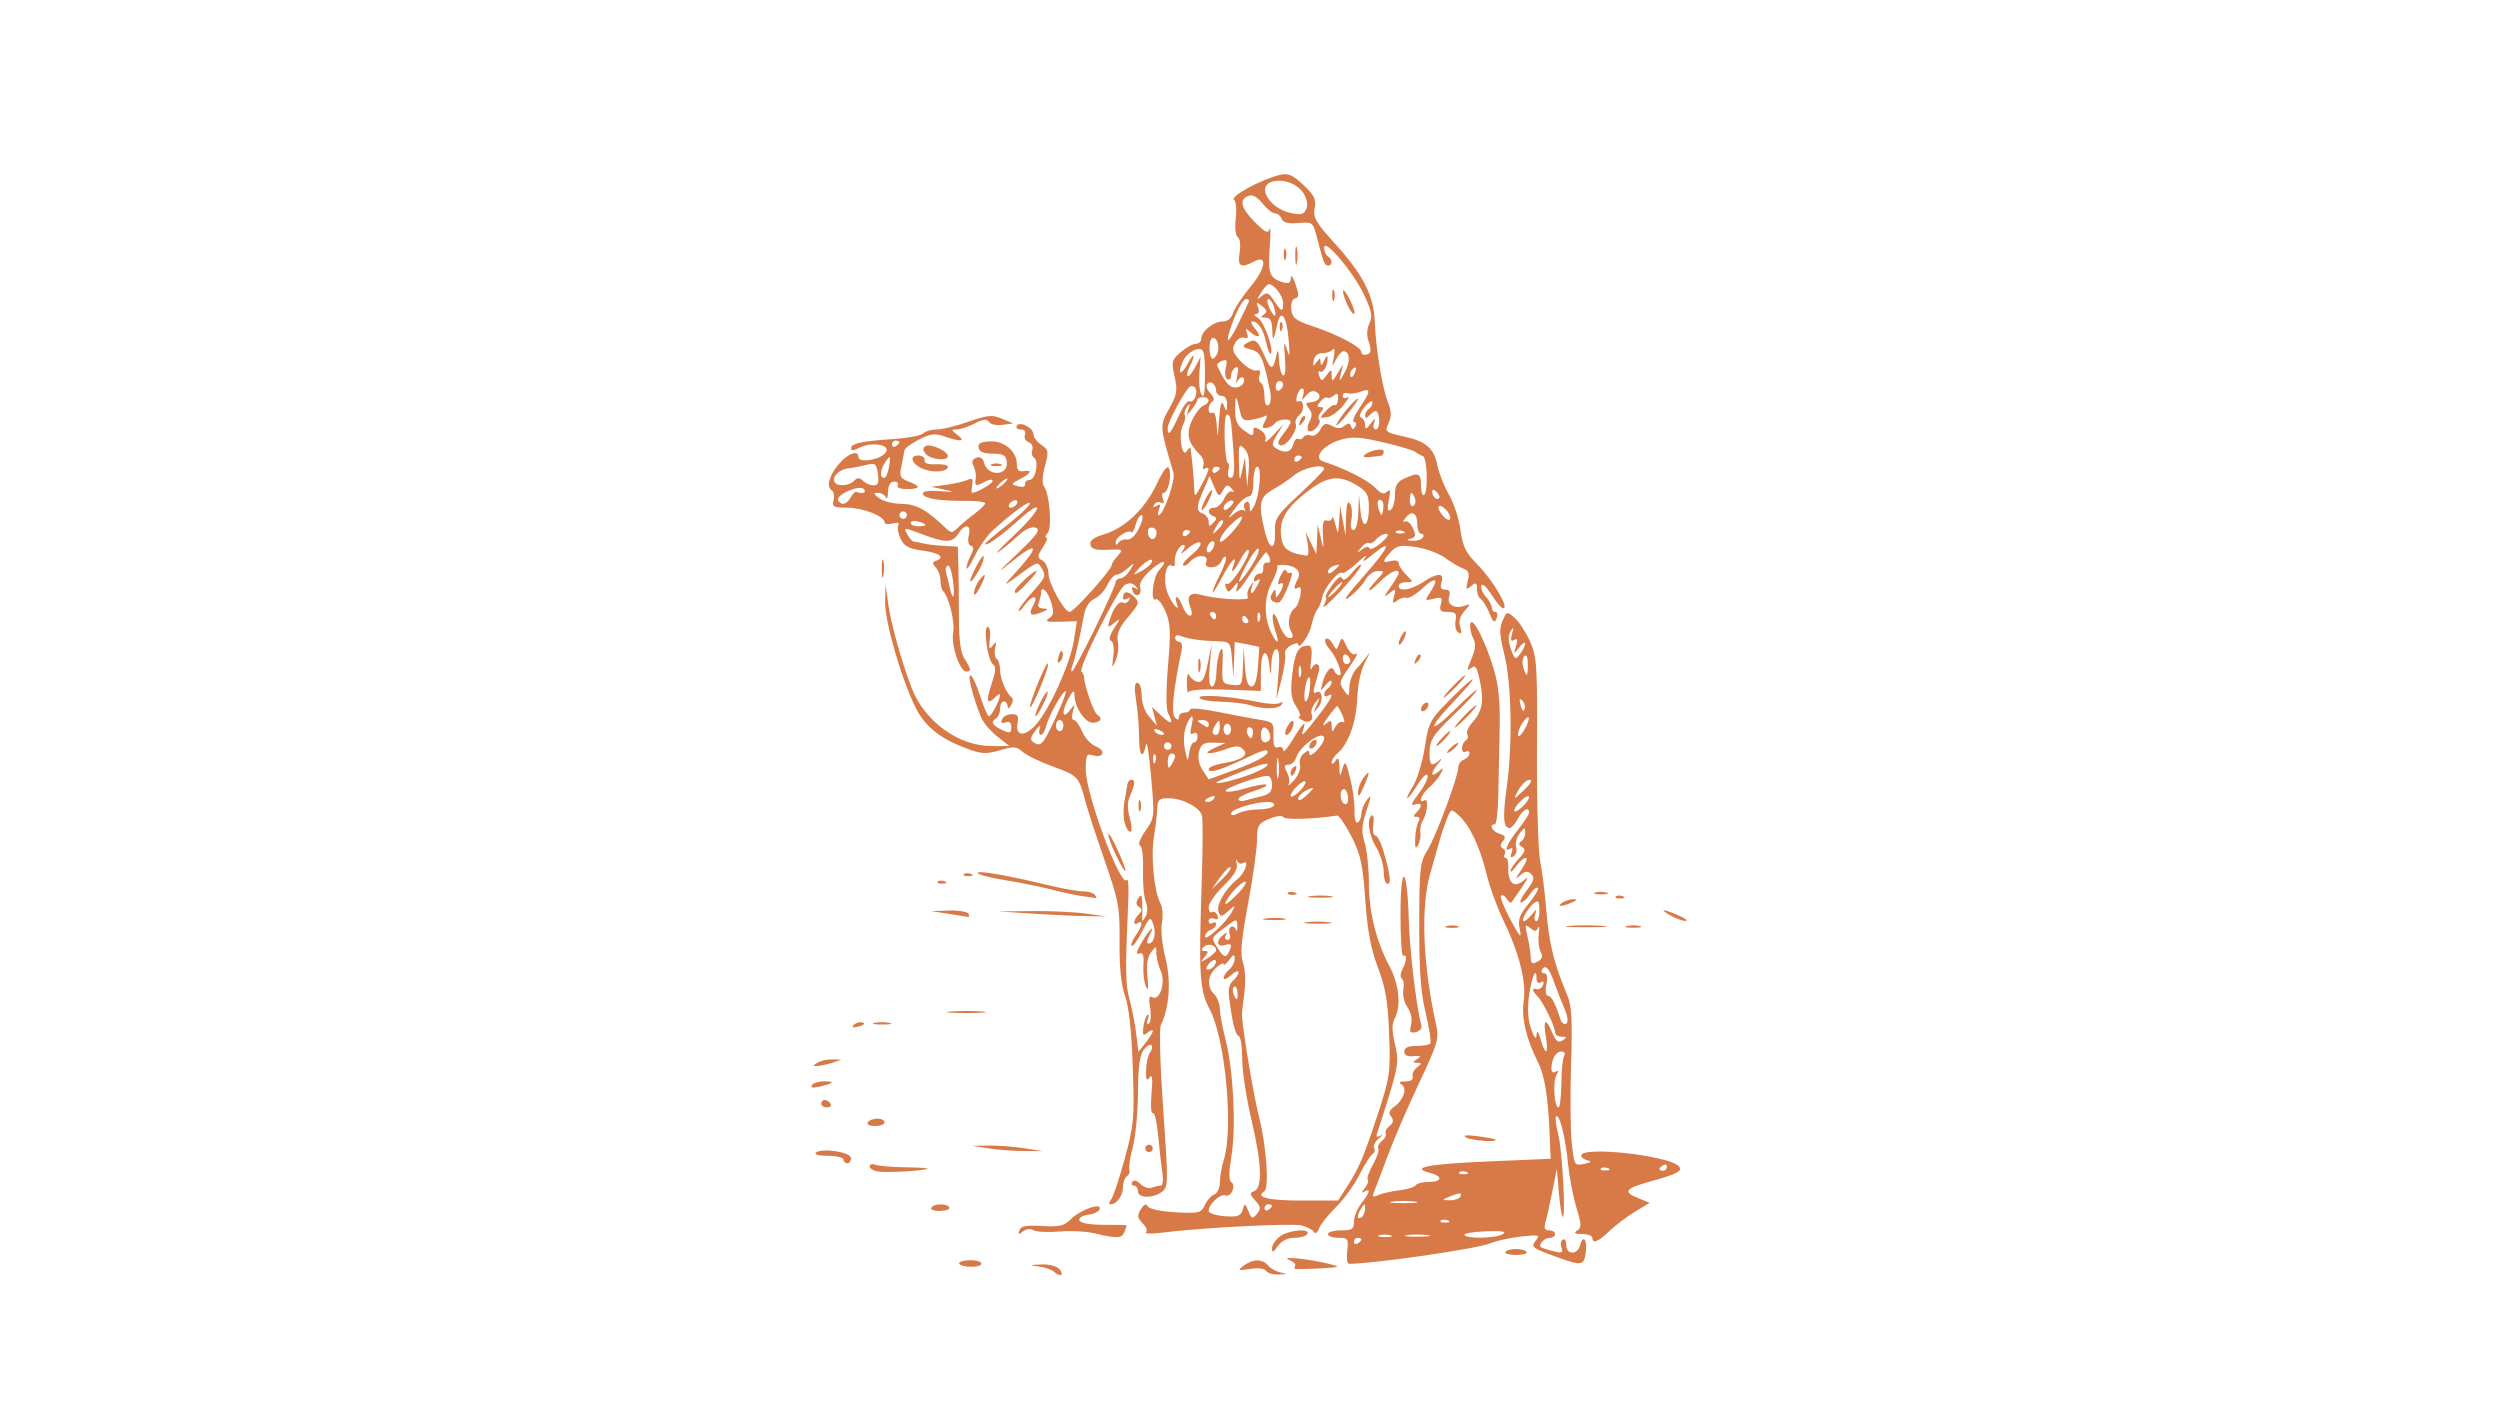 <svg xmlns="http://www.w3.org/2000/svg" xmlns:xlink="http://www.w3.org/1999/xlink" width="1690" zoomAndPan="magnify" viewBox="0 0 1267.5 720" height="960" preserveAspectRatio="xMidYMid meet" version="1.0"><path fill="#d87a47" d="M 534.332 644.715 C 533.348 643.754 529.988 642.605 526.871 642.164 C 521.594 641.41 521.676 641.336 528.059 641.074 C 532.141 640.906 535.859 641.934 537.262 643.625 C 539.789 646.672 537.301 647.598 534.332 644.715 Z M 641.953 644.359 C 641.176 643.102 637.914 642.691 633.812 643.328 C 627.504 644.312 627.258 644.184 630.637 641.648 C 635.301 638.156 640.047 638.145 642.93 641.621 C 644.172 643.117 647.039 644.703 649.301 645.141 C 652.734 645.809 652.574 645.984 648.332 646.199 C 645.535 646.34 642.664 645.512 641.953 644.359 Z M 656.246 643.152 C 656.246 642.891 656.457 642.129 656.719 641.453 C 656.977 640.777 655.492 639.535 653.414 638.688 C 648.758 636.789 663.727 638.266 673.242 640.641 C 678.922 642.059 679.188 642.352 675.133 642.695 C 667.066 643.387 656.25 643.648 656.246 643.152 Z M 486.266 640.504 C 486.266 639.621 488.816 638.902 491.93 638.902 C 495.047 638.902 497.598 639.695 497.598 640.664 C 497.598 641.633 495.047 642.355 491.93 642.266 C 488.816 642.176 486.266 641.383 486.266 640.504 Z M 683.047 634.18 C 683.766 628.016 683.461 627.57 678.531 627.57 C 675.621 627.57 673.242 626.719 673.242 625.68 C 673.242 624.645 676.219 623.793 679.855 623.793 C 685.547 623.793 686.465 623.172 686.465 619.324 C 686.465 616.867 688.164 612.699 690.242 610.059 C 694.535 604.598 695.137 602.125 691.656 604.211 C 690.098 605.152 690.188 604.535 691.926 602.391 C 693.375 600.605 694.07 598.664 693.477 598.07 C 692.883 597.477 694.055 594.043 696.078 590.438 C 698.102 586.836 699.324 583.188 698.797 582.336 C 698.27 581.48 699.094 579.738 700.629 578.465 C 702.164 577.191 703.016 575.492 702.52 574.688 C 702.02 573.883 702.891 572.168 704.449 570.875 C 706.5 569.172 706.73 567.852 705.285 566.109 C 703.816 564.34 704.223 563.02 706.801 561.164 C 711.633 557.691 713.629 551.758 710.609 549.844 C 708.957 548.797 709.59 548.297 712.59 548.273 C 715.273 548.258 716.688 547.324 716.203 545.887 C 715.766 544.586 716.758 542.488 718.406 541.223 C 720.98 539.246 721.004 538.91 718.57 538.836 C 716.055 538.754 716.055 538.539 718.57 536.879 C 720.781 535.426 720.367 535.121 716.684 535.492 C 713.531 535.812 711.961 535.027 711.961 533.137 C 711.961 531.215 713.883 530.305 717.938 530.305 C 721.223 530.305 724.441 529.773 725.094 529.125 C 725.746 528.477 724.758 521.68 722.898 514.016 C 720.336 503.457 719.527 492.535 719.555 468.898 C 719.594 440.164 719.922 437.188 723.723 431.035 C 728.102 423.953 739.348 393.699 739.348 389.008 C 739.348 387.477 740.621 385.734 742.18 385.137 C 743.738 384.539 745.012 383.125 745.012 381.992 C 745.012 380.859 744.164 380.457 743.125 381.098 C 742.086 381.742 741.234 380.992 741.234 379.434 C 741.234 377.875 742.098 376.066 743.156 375.414 C 744.211 374.762 744.547 373.375 743.902 372.328 C 743.258 371.285 744.398 368.582 746.441 366.324 C 751.527 360.699 752.484 355.469 750.301 345.234 C 748.773 338.062 747.98 336.926 745.785 338.746 C 743.605 340.555 743.645 339.707 746 334.07 C 748.172 328.871 748.375 326.25 746.824 323.352 C 745.695 321.246 745.086 318.078 745.469 316.312 C 746.414 311.93 753.125 324.996 757.434 339.605 C 759.82 347.707 760.633 356.199 760.324 369.77 C 760.082 380.156 759.773 395.242 759.633 403.293 C 759.492 411.34 758.695 417.93 757.859 417.93 C 754.727 417.93 756.5 421.5 760.223 422.684 C 763.191 423.625 763.609 424.5 762.02 426.418 C 760.555 428.18 760.535 429.293 761.949 430.168 C 763.055 430.852 763.473 432.203 762.875 433.168 C 762.277 434.137 762.504 434.926 763.379 434.926 C 764.254 434.926 764.867 437.238 764.742 440.059 C 764.414 447.609 767.719 450.457 772.285 446.555 C 775.234 444.035 775.078 444.711 771.477 450.035 C 769.023 453.672 766.691 457.047 766.297 457.535 C 765.902 458.027 764.824 457.199 763.898 455.703 C 762.973 454.203 761.691 453.504 761.047 454.148 C 760.406 454.789 762.566 460.289 765.855 466.371 C 770.602 475.145 771.57 476.16 770.551 471.297 C 769.484 466.195 770.234 464 775.031 458.18 C 778.199 454.336 780.297 450.719 779.695 450.141 C 779.09 449.562 777.309 451.004 775.738 453.34 C 774.168 455.68 772.094 457.59 771.129 457.59 C 770.164 457.59 771.465 454.828 774.016 451.453 C 777.738 446.531 778.184 444.879 776.25 443.109 C 774.395 441.414 773.059 441.633 770.465 444.055 C 768.129 446.234 768.383 445.312 771.289 441.066 C 773.598 437.688 774.629 434.926 773.578 434.926 C 772.527 434.926 770.344 436.816 768.727 439.125 C 767.109 441.434 765.789 442.551 765.789 441.605 C 765.789 440.664 767.68 437.879 769.988 435.422 C 773.293 431.906 773.652 430.617 771.676 429.398 C 769.918 428.312 769.789 427.457 771.254 426.551 C 772.402 425.844 773.316 423.824 773.281 422.066 C 773.23 419.277 772.871 419.34 770.441 422.551 C 768.91 424.574 768.121 427.691 768.688 429.477 C 769.258 431.258 768.691 433.355 767.434 434.133 C 765.848 435.113 765.527 434.555 766.391 432.305 C 767.129 430.379 766.875 429.531 765.766 430.219 C 762.102 432.484 763.992 427.773 769.566 420.762 C 772.684 416.84 775.23 412.898 775.23 412.004 C 775.23 408.742 772.031 410.488 769.566 415.098 C 768.176 417.691 766.305 419.816 765.41 419.816 C 762.211 419.816 761.785 414.324 763.855 399.707 C 766.926 378.023 766.402 346.543 762.727 331.918 C 760.246 322.047 760.062 318.52 761.82 314.66 C 764 309.883 764.09 309.863 768.016 313.348 C 770.211 315.293 773.691 320.664 775.758 325.285 C 779.203 332.988 779.492 337.512 779.25 380.207 C 779.105 405.797 779.84 431.227 780.879 436.719 C 781.922 442.211 783.223 452.34 783.77 459.23 C 785.293 478.309 787.5 487.531 794.695 504.809 C 796.848 509.973 797.254 517.602 796.551 539.668 C 796.055 555.207 796.211 573.137 796.895 579.516 C 798.109 590.887 798.238 591.098 803.211 590.078 C 806.773 589.352 807.297 588.832 804.977 588.336 C 803.16 587.949 801.672 586.844 801.672 585.883 C 801.672 580.969 845.566 585.719 851.078 591.23 C 853.461 593.613 850.512 595.195 836.375 599.105 C 824.113 602.496 822.742 604.246 830.02 607.215 L 836.395 609.816 L 828.949 614.332 C 824.855 616.816 819.004 621.234 815.953 624.152 C 810.176 629.672 807.34 630.797 807.34 627.57 C 807.34 626.531 805 625.668 802.145 625.652 C 798.352 625.633 797.672 625.168 799.625 623.934 C 801.91 622.484 801.852 620.793 799.215 612.156 C 797.52 606.613 795.609 596.551 794.965 589.797 C 793.715 576.629 790.605 564.352 788.949 566.008 C 788.387 566.566 788.875 570.66 790.027 575.105 C 792.133 583.215 794 618.645 792.23 616.871 C 791.711 616.352 790.844 610.684 790.301 604.277 L 789.316 592.629 L 787.059 603.961 C 785.82 610.195 784.25 617.207 783.574 619.543 C 782.66 622.703 783.129 623.793 785.398 623.793 C 787.078 623.793 788.453 624.641 788.453 625.68 C 788.453 626.719 787.227 627.57 785.73 627.57 C 783.09 627.57 779.844 630.922 781.184 632.262 C 781.551 632.629 784.324 633.551 787.352 634.309 C 791.945 635.461 792.656 635.188 791.68 632.633 C 791.035 630.953 791.32 629.078 792.312 628.465 C 793.305 627.848 794.117 629.098 794.117 631.234 C 794.117 636.273 799.809 636.379 801.121 631.367 C 802.629 625.594 804.93 628.551 803.977 635.043 C 802.98 641.812 801.961 641.949 788.656 637.09 C 776.438 632.621 775.949 632.199 778.914 628.629 C 780.945 626.18 779.945 625.961 771.156 626.93 C 765.605 627.543 758.516 629.105 755.398 630.406 C 748.84 633.148 697.102 640.648 683.898 640.773 C 683.004 640.785 682.621 637.816 683.047 634.18 Z M 690.242 628.402 C 690.242 627.945 689.391 627.57 688.352 627.57 C 687.312 627.57 686.465 628.469 686.465 629.57 C 686.465 630.672 687.312 631.047 688.352 630.402 C 689.391 629.762 690.242 628.859 690.242 628.402 Z M 704.844 626.262 C 703.004 625.781 700.457 625.812 699.176 626.332 C 697.898 626.848 699.402 627.242 702.52 627.203 C 705.633 627.164 706.68 626.738 704.844 626.262 Z M 723.766 626.219 C 720.91 625.785 716.234 625.785 713.379 626.219 C 710.52 626.648 712.859 627.004 718.57 627.004 C 724.285 627.004 726.621 626.648 723.766 626.219 Z M 762.012 625.66 C 763.992 624.367 761.348 623.949 753.223 624.273 C 746.828 624.527 741.992 625.375 742.473 626.152 C 743.742 628.211 758.684 627.836 762.012 625.66 Z M 734.035 618.727 C 732.672 618.18 731.043 618.246 730.418 618.875 C 729.789 619.504 730.902 619.949 732.895 619.867 C 735.094 619.777 735.543 619.328 734.035 618.727 Z M 692.102 612.82 C 692.078 610.07 691.82 610.02 690.242 612.461 C 687.852 616.16 687.852 618.66 690.242 617.184 C 691.281 616.539 692.117 614.578 692.102 612.82 Z M 717.121 609.203 C 713.727 608.781 708.629 608.793 705.789 609.223 C 702.953 609.652 705.73 609.996 711.961 609.988 C 718.195 609.977 720.516 609.625 717.121 609.203 Z M 740.293 606.793 C 741.672 604.562 739.824 604.562 734.625 606.793 C 730.984 608.359 730.996 608.422 734.984 608.551 C 737.262 608.625 739.648 607.832 740.293 606.793 Z M 709.613 603.457 C 713.516 602.996 717.176 601.859 717.75 600.93 C 718.324 600 721.293 599.238 724.348 599.238 C 731.168 599.238 731.652 596.312 725.105 594.668 C 714.543 592.016 723.836 590.164 754.242 588.863 L 786.184 587.492 L 785.559 573.062 C 784.793 555.406 783.055 545.117 779.715 538.477 C 773.793 526.707 771.262 515.887 772.496 507.641 C 773.965 497.859 770.219 483.059 761.984 466.09 C 758.961 459.855 755.199 449.445 753.621 442.953 C 750.301 429.262 745.176 418.473 739.598 413.43 C 735.715 409.918 735.641 409.941 733.508 415.316 C 732.32 418.312 730.656 423.309 729.812 426.426 C 728.969 429.543 726.906 436.766 725.227 442.48 C 720.223 459.539 721.305 488.859 728.062 519.305 C 729.695 526.648 729.09 528.723 719.289 549.523 C 713.496 561.805 706.418 578.227 703.559 586.02 C 700.699 593.809 697.66 601.82 696.805 603.816 C 695.488 606.902 695.801 607.211 698.887 605.871 C 700.883 605.004 705.711 603.918 709.613 603.457 Z M 743.223 576.676 C 741.453 575.559 743.453 575.328 748.887 576.023 C 753.508 576.613 757.645 577.402 758.078 577.781 C 759.848 579.32 745.746 578.273 743.223 576.676 Z M 733.172 469.574 C 734.453 469.055 737 469.023 738.84 469.504 C 740.676 469.98 739.629 470.406 736.516 470.445 C 733.398 470.48 731.895 470.09 733.172 469.574 Z M 743.477 594.172 C 742.113 593.629 740.484 593.695 739.859 594.324 C 739.23 594.949 740.348 595.398 742.336 595.316 C 744.539 595.223 744.984 594.777 743.477 594.172 Z M 815.246 592.285 C 813.883 591.738 812.254 591.805 811.629 592.434 C 811 593.062 812.117 593.508 814.105 593.426 C 816.309 593.336 816.754 592.887 815.246 592.285 Z M 845.113 591.574 C 845.113 590.477 844.262 590.102 843.223 590.742 C 842.184 591.383 841.336 592.285 841.336 592.742 C 841.336 593.199 842.184 593.574 843.223 593.574 C 844.262 593.574 845.113 592.676 845.113 591.574 Z M 791.594 549.418 C 791.668 542.789 792.316 536.414 793.035 535.25 C 793.77 534.062 793.141 533.137 791.598 533.137 C 788.777 533.137 786.562 536.988 786.562 541.902 C 786.562 543.492 787.48 544.125 788.691 543.379 C 790.18 542.457 790.293 543 789.074 545.18 C 787.184 548.559 788.043 561.469 790.16 561.469 C 790.875 561.469 791.516 556.043 791.594 549.418 Z M 783.73 525.582 C 782.223 516.648 783.719 515.777 787.031 523.66 C 788.859 528.016 790.035 528.875 792.23 527.465 C 794.648 525.906 794.582 525.637 791.758 525.613 C 789.938 525.598 788.453 524.648 788.453 523.508 C 788.453 520.531 782.422 508.09 779.551 505.145 C 776.559 502.07 776.457 500.883 779.246 501.504 C 780.414 501.762 781.797 500.793 782.324 499.352 C 782.906 497.742 782.449 497.238 781.141 498.047 C 779.871 498.832 779.008 498.047 779.008 496.105 C 779.008 489.484 776.395 495.734 775.16 505.309 C 774.332 511.719 774.738 517.52 776.312 521.805 C 778.031 526.477 778.832 527.309 779.047 524.637 C 779.254 522.066 779.914 522.82 781.121 527 C 783.598 535.574 785.266 534.668 783.73 525.582 Z M 792.973 510.844 C 791.324 507.004 789.09 501.312 788.012 498.199 C 785.52 491.008 783.555 488.812 781.941 491.422 C 781.246 492.551 781.68 493.477 782.91 493.477 C 784.387 493.477 784.762 495.398 784.012 499.141 C 783.359 502.406 783.68 504.809 784.762 504.809 C 786.52 504.809 788.543 508.605 791.117 516.73 C 791.715 518.617 793.051 519.633 794.086 518.992 C 795.281 518.254 794.871 515.266 792.973 510.844 Z M 781.098 482.516 C 780.141 480.73 779.711 476.73 780.137 473.625 C 780.566 470.52 780.402 469.078 779.777 470.418 C 778.855 472.395 778.09 472.402 775.746 470.457 C 773.199 468.344 773.039 468.844 774.406 474.625 C 775.262 478.242 776.012 483.027 776.07 485.262 C 776.156 488.547 776.812 488.984 779.504 487.543 C 781.949 486.238 782.371 484.898 781.098 482.516 Z M 776.594 463.73 C 779.188 460.582 779.266 460.582 778.277 463.73 C 777.707 465.547 778.004 467.035 778.941 467.035 C 779.879 467.035 780.57 464.488 780.484 461.375 C 780.352 456.742 779.844 456.117 777.672 457.914 C 774.422 460.613 770.848 467.035 772.594 467.035 C 773.297 467.035 775.098 465.547 776.594 463.73 Z M 775.23 404.125 C 775.23 403.086 773.531 403.773 771.453 405.652 C 769.375 407.531 767.676 409.922 767.676 410.961 C 767.676 412 769.375 411.309 771.453 409.43 C 773.531 407.551 775.23 405.16 775.23 404.125 Z M 776.293 395.699 C 774.938 394.344 771.598 397.125 769.32 401.508 C 767.266 405.461 767.395 405.441 772.133 401.082 C 774.867 398.566 776.738 396.145 776.293 395.699 Z M 775.105 364.102 C 775.109 363.062 773.863 363.863 772.34 365.879 C 770.812 367.898 769.594 370.871 769.633 372.492 C 769.703 375.695 775.094 367.438 775.105 364.102 Z M 771.773 355.168 C 770.371 353.766 770.125 354.504 770.945 357.645 C 771.613 360.199 772.469 361.055 772.941 359.641 C 773.395 358.277 772.871 356.266 771.773 355.168 Z M 774.602 336.652 C 774.602 333.109 773.93 331.598 772.84 332.688 C 771.871 333.656 771.645 336.234 772.336 338.414 C 774.055 343.828 774.602 343.402 774.602 336.652 Z M 773.223 326.328 C 773.223 325.289 771.887 326.141 770.254 328.219 C 767.355 331.906 767.316 331.891 768.629 327.508 C 769.605 324.234 769.352 323.406 767.676 324.441 C 766.016 325.469 765.723 324.625 766.621 321.371 C 767.605 317.801 767.457 317.52 765.902 319.98 C 764.547 322.125 764.582 324.895 766.023 329.023 C 767.941 334.531 768.289 334.723 770.66 331.598 C 772.07 329.738 773.223 327.367 773.223 326.328 Z M 763.188 634.75 C 763.703 633.918 766.145 633.238 768.621 633.238 C 771.094 633.238 773.539 633.918 774.055 634.75 C 774.566 635.578 772.121 636.258 768.621 636.258 C 765.117 636.258 762.676 635.578 763.188 634.75 Z M 644.914 632.82 C 644.914 631.09 646.801 628.352 649.109 626.734 C 653.746 623.488 664.73 622.645 662.855 625.684 C 662.211 626.723 659.234 627.57 656.238 627.57 C 652.75 627.57 649.734 629.082 647.852 631.77 C 645.531 635.086 644.914 635.305 644.914 632.82 Z M 555.199 625.348 C 551.047 624.332 542.875 623.902 537.043 624.391 C 531.211 624.879 525.289 624.566 523.887 623.699 C 522.383 622.773 520.203 623.051 518.602 624.375 C 516.41 626.184 516.059 626.066 516.836 623.793 C 517.574 621.625 520.262 621.105 528.324 621.582 C 537.113 622.102 539.527 621.527 542.961 618.094 C 547.797 613.254 558.711 609.465 557.543 613.031 C 557.133 614.277 554.477 615.57 551.637 615.902 C 548.699 616.25 546.801 617.469 547.23 618.738 C 547.695 620.121 552.375 620.961 559.621 620.961 C 566.023 620.961 571.258 621.105 571.258 621.277 C 571.254 621.453 570.738 622.941 570.109 624.586 C 568.832 627.914 566.246 628.043 555.199 625.348 Z M 581.078 624.781 C 581.809 623.992 581.172 622.109 579.664 620.602 C 576.449 617.387 576.336 616.273 578.836 612.461 C 580.176 610.422 581.094 610.238 582.113 611.809 C 582.891 613.008 589.23 614.281 596.195 614.641 C 607.859 615.242 609.016 614.953 610.816 610.992 C 611.891 608.625 614.055 606.199 615.621 605.598 C 617.188 604.996 618.469 602.25 618.469 599.5 C 618.469 596.746 619.387 591.527 620.508 587.898 C 625.445 571.914 621.18 526.473 613.371 511.816 C 608.176 502.074 607.703 494.582 609.27 447.203 C 609.82 430.586 609.883 415.465 609.41 413.605 C 608.312 409.309 599.52 404.711 592.395 404.711 C 587.707 404.711 586.879 405.469 586.738 409.902 C 586.645 412.762 585.867 419.348 585.016 424.539 C 583.391 434.414 585.199 452.34 588.406 458.148 C 589.438 460.016 589.746 464.375 589.098 467.836 C 588.426 471.41 589.195 479.125 590.871 485.672 C 593.816 497.172 592.898 510.863 588.598 519.496 C 587.664 521.371 588.148 539.492 589.742 562.262 C 592.383 600.047 592.355 601.887 589.074 604.285 C 584.387 607.715 576.918 607.516 576.918 603.961 C 576.918 602.406 576.02 601.129 574.918 601.129 C 573.82 601.129 573.449 600.273 574.094 599.227 C 574.82 598.055 576.406 598.457 578.227 600.277 C 579.855 601.906 582.418 602.762 583.93 602.184 C 585.438 601.602 587.492 601.129 588.492 601.129 C 589.492 601.129 589.883 598.367 589.359 594.992 C 588.836 591.617 587.879 583.109 587.23 576.086 C 586.586 569.066 585.336 563.766 584.457 564.312 C 583.574 564.859 583.285 560.402 583.816 554.414 C 584.496 546.707 584.215 544.332 582.852 546.285 C 581.391 548.379 580.957 547.469 581.059 542.508 C 581.133 538.91 582.055 534.887 583.102 533.566 C 584.152 532.242 584.457 530.602 583.781 529.926 C 583.102 529.246 581.309 530.328 579.793 532.332 C 577.848 534.906 577.016 541.223 576.957 553.914 C 576.91 563.781 575.746 576.105 574.367 581.301 C 572.992 586.492 572.195 591.727 572.602 592.93 C 573.008 594.133 572.445 595.672 571.352 596.348 C 570.258 597.023 569.363 599.48 569.363 601.809 C 569.363 606.145 566.195 610.574 563.09 610.574 C 562.133 610.574 562.223 609.512 563.289 608.211 C 564.359 606.914 567.488 597.551 570.25 587.406 C 574.91 570.262 575.195 566.996 574.32 541.133 C 573.699 522.793 572.367 510.473 570.406 504.984 C 568.387 499.332 567.492 490.559 567.617 477.602 C 567.781 459.879 567.238 456.938 559.926 435.871 C 555.598 423.406 551.176 409.809 550.102 405.652 C 547.059 393.883 546.391 393.188 533.801 388.629 C 527.281 386.266 520.371 382.91 518.449 381.172 C 515.406 378.418 513.938 378.312 507.098 380.363 C 500.777 382.254 497.879 382.242 492.281 380.289 C 477.523 375.141 469.402 368.969 464.398 359.094 C 457.074 344.641 448.457 314.789 448.738 304.852 L 448.988 296.113 L 450.387 306.5 C 451.66 315.949 457.02 335.18 462.121 348.602 C 468.59 365.629 485.93 378.289 502.727 378.25 L 511.762 378.227 L 505.484 373.281 C 502.031 370.559 498.336 366.105 497.273 363.387 C 493.039 352.543 490.496 342.387 492.02 342.387 C 492.902 342.387 495.102 347.059 496.902 352.773 C 498.703 358.484 500.734 363.16 501.414 363.16 C 502.645 363.16 507.039 354.68 507.039 352.305 C 507.039 351.629 506.02 352.094 504.773 353.34 C 500.43 357.684 499.734 355.547 502.68 346.898 C 504.824 340.613 505.059 337.828 503.527 336.883 C 500.809 335.203 498.316 317.832 500.789 317.832 C 501.789 317.832 502.27 320.594 501.859 323.969 C 501.254 328.91 501.535 329.555 503.293 327.273 C 505.102 324.93 505.32 325.176 504.547 328.691 C 504.035 331.027 504.387 333.414 505.328 333.996 C 506.27 334.578 507.039 337.141 507.039 339.688 C 507.039 344.113 510.273 351.648 513.078 353.766 C 513.805 354.312 513.602 356.012 512.637 357.543 C 511.445 359.426 510.867 359.562 510.848 357.965 C 510.832 356.668 509.969 355.605 508.93 355.605 C 507.891 355.605 507.039 357.254 507.039 359.27 C 507.039 361.289 506.191 363.461 505.152 364.105 C 502.125 365.977 502.961 367.727 508 370.066 C 512.117 371.977 512.707 371.805 512.707 368.707 C 512.707 366.324 511.773 365.527 509.852 366.262 C 507.941 366.996 507.332 366.488 508.012 364.719 C 508.566 363.27 510.766 362.082 512.895 362.082 C 515.949 362.082 516.59 363.027 515.914 366.547 C 514.641 373.223 519.398 373.766 525.043 367.586 C 531.949 360.027 542.605 336.535 544.441 324.824 L 545.988 314.957 L 537.375 315.223 C 530.805 315.422 529.48 315.02 531.797 313.531 C 534.289 311.93 534.488 310.441 532.898 305.262 C 531.129 299.496 527.816 296.512 527.816 300.68 C 527.816 301.633 527.301 303.758 526.668 305.402 C 525.883 307.449 526.629 308.426 529.031 308.508 C 531.816 308.605 531.609 309 528.016 310.438 C 522.348 312.703 521.262 311.691 523.953 306.664 C 526.809 301.328 523.199 301.531 519.426 306.922 C 517.809 309.23 516.484 310.395 516.484 309.512 C 516.484 308.625 519.457 304.609 523.094 300.586 C 530.258 292.656 530.551 291.863 527.84 287.613 C 525.922 284.605 526.238 284.477 514.316 293.184 C 508.375 297.527 508.48 297.266 516.012 288.977 C 527.027 276.852 526.086 274.297 514.121 283.844 C 504.703 291.363 504.809 291.184 516.238 280.27 C 525.914 271.031 527.648 268.543 525.086 267.562 C 523.008 266.766 519.812 268.266 515.887 271.883 C 512.578 274.93 508.172 278.547 506.098 279.922 C 504.02 281.297 507.648 277.426 514.168 271.324 C 528.348 258.043 530.156 251.355 516.16 263.938 C 507.145 272.047 499.484 277.438 499.484 275.684 C 499.484 275.281 504.586 270.945 510.816 266.047 C 517.051 261.152 522.148 256.281 522.148 255.223 C 522.148 253.398 513.703 259.57 503.16 269.09 C 500.508 271.488 496.473 277.273 494.191 281.949 C 491.91 286.621 490.043 289.328 490.043 287.961 C 490.043 286.594 491.016 283.66 492.203 281.441 C 493.82 278.418 493.82 277.227 492.203 276.688 C 490.934 276.262 490.52 274.098 491.195 271.402 C 492.602 265.801 489.148 265.297 485.828 270.617 C 482.891 275.316 479.391 275.355 467.438 270.812 C 458.184 267.297 458.047 267.297 459.93 270.812 C 460.984 272.781 462.453 274.457 463.195 274.539 C 463.938 274.617 466.246 275.078 468.324 275.562 C 470.398 276.047 475.141 276.602 478.855 276.793 L 485.613 277.145 L 485.887 286.629 C 486.035 291.844 486.164 303.672 486.172 312.914 C 486.184 324.738 487.039 331.012 489.062 334.094 C 492.449 339.27 492.621 340.496 489.945 340.496 C 486.645 340.496 482.094 327.145 483.25 320.832 C 484.234 315.445 481.133 302.629 478.117 299.609 C 477.406 298.898 476.82 296.504 476.82 294.289 C 476.82 292.07 475.758 289.133 474.461 287.758 C 472.574 285.754 472.574 285.082 474.461 284.387 C 479.344 282.598 476.52 280.371 467.844 279.18 C 460.672 278.191 458.398 276.961 456.562 273.07 C 455.297 270.391 454.797 267.332 455.449 266.277 C 456.18 265.094 455.07 264.766 452.566 265.422 C 450.324 266.008 448.492 265.738 448.492 264.82 C 448.492 261.73 437.398 257.395 429.48 257.395 C 422.539 257.395 421.727 256.949 422.598 253.621 C 423.141 251.543 422.816 249.367 421.875 248.785 C 418.906 246.953 420.137 241.539 424.824 235.805 C 429.613 229.945 435.27 227.777 435.27 231.805 C 435.27 234.5 444.07 233.59 448 230.488 C 453.672 226.004 442.656 223.223 435.148 227.242 C 432.695 228.555 431.492 228.566 431.492 227.281 C 431.492 224.805 436.898 223.629 452.996 222.594 C 460.148 222.133 466.906 220.852 468.012 219.746 C 469.117 218.641 472.191 217.742 474.84 217.754 C 477.488 217.762 484.754 215.992 490.988 213.816 C 500.777 210.402 503.09 210.191 507.984 212.273 L 513.652 214.684 L 508.191 215.418 C 505.188 215.82 502.113 215.148 501.359 213.93 C 500.34 212.281 498.492 212.484 494.164 214.723 C 490.961 216.379 486.863 217.734 485.055 217.734 C 482.102 217.734 482.141 218.016 485.434 220.508 C 489.828 223.832 487.148 224.168 478.977 221.32 C 474.051 219.602 471.789 219.867 465.949 222.844 C 462.062 224.824 458.762 227.246 458.617 228.227 C 458.469 229.207 457.766 232.77 457.051 236.141 C 455.906 241.547 456.324 242.484 460.621 244.117 C 467.098 246.582 466.77 247.953 459.715 247.953 C 456.344 247.953 454.422 247.164 455.102 246.062 C 455.746 245.023 454.945 244.176 453.324 244.176 C 451.41 244.176 450.328 245.988 450.23 249.367 C 450.152 252.227 449.656 253.5 449.129 252.203 C 448.605 250.902 446.812 249.84 445.141 249.84 C 442.637 249.84 442.75 250.328 445.77 252.613 C 447.789 254.141 452.863 255.414 457.055 255.445 C 464.371 255.504 469.762 258.414 479.043 267.312 C 482.324 270.461 482.652 270.461 485.875 267.312 C 487.738 265.492 491.562 262.316 494.375 260.254 C 497.188 258.188 499.488 255.91 499.488 255.191 C 499.488 254.469 495.449 253.91 490.516 253.949 C 476.551 254.055 468.703 252.871 467.926 250.535 C 467.441 249.09 470.137 248.598 476.266 249.02 C 484.102 249.559 484.434 249.449 478.711 248.223 L 472.102 246.809 L 479.656 245.797 C 483.812 245.242 488.664 244.145 490.441 243.363 C 493.008 242.23 493.516 242.75 492.91 245.891 C 492.492 248.062 492.484 249.84 492.895 249.84 C 495.281 249.84 503.266 245.191 503.266 243.805 C 503.266 242.898 501.621 243.035 499.609 244.109 C 494.656 246.758 494.07 246.598 494.688 242.758 C 494.98 240.941 494.496 238.051 493.609 236.336 C 492.492 234.168 492.906 232.875 494.973 232.078 C 496.922 231.332 498.277 232.199 498.902 234.594 C 500.801 241.855 511.488 241.324 510.445 234.02 C 509.988 230.809 508.562 230.012 503.297 230.012 C 498.793 230.012 496.531 229.066 496.133 227.016 C 495.699 224.785 497.199 223.957 502.008 223.773 C 509.332 223.5 515.539 228.844 515.539 235.418 C 515.539 238.215 516.555 239.285 518.844 238.898 C 523.648 238.094 522.895 239.887 517.176 242.883 C 512.422 245.375 512.375 245.539 516.168 246.527 C 518.52 247.145 519.965 246.719 519.727 245.484 C 519.5 244.34 520.52 243.363 521.992 243.316 C 525.09 243.219 526.922 233.68 524.168 231.98 C 523.148 231.348 522.793 229.594 523.371 228.078 C 523.953 226.562 523.121 224.816 521.52 224.203 C 519.922 223.59 519.074 221.883 519.637 220.41 C 520.273 218.762 519.457 217.734 517.52 217.734 C 515.789 217.734 514.898 216.883 515.543 215.84 C 517.113 213.301 524.039 217.02 524.039 220.402 C 524.039 221.797 525.824 224.125 528.004 225.574 C 531.645 227.988 531.789 228.875 529.781 236.336 C 528.43 241.359 528.258 245.312 529.332 246.68 C 532.195 250.324 533.508 267.949 531.098 270.359 C 529.914 271.539 529.641 272.508 530.488 272.508 C 531.336 272.508 530.555 274.754 528.754 277.5 C 525.758 282.074 525.742 282.641 528.539 284.203 C 530.219 285.145 531.594 288.223 531.594 291.047 C 531.594 295.73 539.668 310.277 542.27 310.277 C 544.438 310.277 563.699 288.75 563.699 286.324 C 563.699 285.641 565.07 283.566 566.742 281.719 C 569.613 278.543 569.332 278.379 561.617 278.738 C 555.492 279.02 553.297 278.371 552.836 276.133 C 552.406 274.07 554.527 272.457 559.703 270.906 C 570.328 267.723 580.352 258.207 586.398 245.562 C 590.035 237.949 591.953 235.578 592.758 237.684 C 594.168 241.355 592.238 249.84 589.996 249.84 C 589.102 249.84 588.914 251.254 589.578 252.984 C 590.352 255.004 590.043 255.668 588.703 254.84 C 587.562 254.133 586.012 254.551 585.258 255.766 C 584.344 257.25 584.715 257.469 586.395 256.434 C 588.211 255.309 588.562 255.746 587.688 258.027 C 587.027 259.758 586.93 261.172 587.473 261.172 C 589.883 261.172 596.055 243.477 594.949 239.738 C 587.871 215.832 587.879 215.934 592.758 207.203 C 596.75 200.062 597.102 197.984 595.512 190.906 C 593.824 183.398 594.055 182.48 598.629 178.543 C 601.348 176.207 604.801 174.293 606.301 174.293 C 607.801 174.293 609.027 173.148 609.027 171.754 C 609.027 168.039 615.316 162.961 619.91 162.961 C 622.391 162.961 624.363 161.367 625.164 158.711 C 625.867 156.375 629.828 150.391 633.965 145.418 C 641.863 135.918 642.785 128.828 635.621 132.66 C 629.023 136.191 627.344 135.109 628.488 128.055 C 629.094 124.32 628.699 120.949 627.574 120.254 C 626.43 119.547 625.984 115.523 626.523 110.746 C 627.039 106.191 626.66 101.969 625.684 101.367 C 623.133 99.789 639.25 90.996 649.027 88.633 C 653.102 87.648 655.395 88.648 660.832 93.777 C 666.402 99.027 667.398 101.094 666.535 105.582 C 665.641 110.242 667.09 112.781 676.645 123.301 C 691.086 139.195 696.492 149.727 697 162.961 C 697.531 176.828 700.746 196.5 703.691 203.906 C 705.48 208.414 705.555 211.059 703.988 214.504 C 701.965 218.941 702.23 219.168 711.91 221.332 C 723.32 223.887 727.027 227.215 728.934 236.621 C 729.672 240.254 732.266 246.699 734.703 250.938 C 737.137 255.176 739.738 263.207 740.477 268.777 C 741.578 277.09 743.137 280.238 749.16 286.324 C 756.805 294.043 765.285 308.391 762.203 308.391 C 761.227 308.391 758.5 305.266 756.137 301.445 C 753.777 297.625 751.496 295.551 751.066 296.832 C 750.641 298.117 751.652 300.672 753.316 302.512 C 754.98 304.352 756.344 306.852 756.344 308.066 C 756.344 309.285 757.168 310.277 758.172 310.277 C 759.18 310.277 759.441 311.738 758.758 313.523 C 757.754 316.141 757.051 315.625 755.094 310.832 C 753.762 307.57 751.801 304.363 750.73 303.703 C 749.664 303.043 748.789 300.746 748.789 298.605 C 748.789 295.285 748.352 295.07 745.836 297.156 C 743.254 299.305 743.043 298.984 744.148 294.574 C 745.129 290.672 744.625 289.262 741.906 288.297 C 739.98 287.613 735.852 285.184 732.734 282.891 C 729.621 280.602 722.945 278.109 717.902 277.359 C 710.059 276.191 708.219 276.547 705.152 279.836 C 700.609 284.715 700.648 285.613 705.352 284.387 C 707.461 283.832 709.129 284.328 709.129 285.508 C 709.129 286.668 710.828 289.316 712.906 291.391 C 716.684 295.168 716.684 295.168 712.906 295.168 C 710.828 295.168 709.129 296.02 709.129 297.059 C 709.129 300.145 715.332 299.191 721.402 295.168 C 728.812 290.262 732.406 290.262 730.848 295.168 C 729.98 297.895 730.508 298.945 732.734 298.945 C 734.898 298.945 735.484 300.012 734.695 302.5 C 733.402 306.578 737.516 308.941 742.652 307.066 C 745.691 305.957 745.676 306.18 742.48 309.824 C 740.137 312.496 739.434 315.137 740.324 317.934 C 741.27 320.914 741 321.688 739.371 320.684 C 738.121 319.91 737.488 317.254 737.961 314.781 C 738.68 311.016 738.055 310.277 734.141 310.277 C 730.324 310.277 729.652 309.551 730.496 306.332 C 731.387 302.914 730.895 302.539 726.859 303.555 C 722.238 304.711 722.223 304.672 725.355 299.891 C 729.883 292.98 727.613 292.262 720.945 298.496 C 717.809 301.422 714.266 303.492 713.066 303.094 C 711.867 302.695 709.711 303.348 708.27 304.543 C 706.125 306.32 705.852 305.922 706.77 302.359 C 707.812 298.312 707.641 298.203 704.336 300.836 C 701.379 303.188 701.484 302.66 704.953 297.711 C 707.25 294.434 709.129 291.246 709.129 290.629 C 709.129 287.883 704.609 289.953 699.539 295.023 C 693.172 301.391 691.977 300.418 698.125 293.875 C 702.137 289.605 702.145 289.504 698.445 289.504 C 696.359 289.504 693.566 291.539 692.234 294.027 C 690.902 296.516 687.148 300.5 683.891 302.879 C 680.258 305.527 682.992 301.555 690.949 292.609 C 704.492 277.398 706.602 272.375 695.672 281.379 C 691.492 284.824 690.242 285.336 692.047 282.875 C 693.559 280.809 691.805 281.895 688.145 285.289 C 684.488 288.684 681.055 291.023 680.523 290.488 C 678.922 288.887 671.312 298.035 670.43 302.621 C 669.977 304.969 668.824 307.863 667.867 309.055 C 666.906 310.246 665.547 313.926 664.84 317.23 C 663.742 322.359 658.133 330.113 658.133 326.496 C 658.133 325.816 656.465 326.148 654.426 327.238 C 652.387 328.332 651.094 330.273 651.551 331.555 C 652.012 332.84 651.199 338.562 649.75 344.277 L 647.117 354.664 L 648.164 341.914 C 648.895 333.031 648.559 329.168 647.062 329.168 C 645.879 329.168 644.777 332.352 644.609 336.25 C 644.312 343.223 644.297 343.234 643.547 337.191 C 642.348 327.52 639.246 330.035 639.246 340.68 L 639.246 350.305 L 621.301 349.652 C 610.492 349.258 603.043 349.746 602.566 350.887 C 602.129 351.926 601.766 349.801 601.754 346.164 C 601.746 342.324 602.277 340.742 603.023 342.387 C 603.73 343.945 605.672 345.441 607.344 345.711 C 609.613 346.082 610.883 343.703 612.383 336.27 L 614.391 326.332 L 613.379 337.191 C 612.699 344.527 613.055 348.051 614.477 348.051 C 615.633 348.051 616.641 344.867 616.715 340.969 C 616.789 337.074 617.621 332.188 618.566 330.109 C 619.809 327.379 620.164 329.145 619.848 336.48 C 619.43 346.27 619.598 346.645 624.609 347.211 C 629.645 347.777 629.812 347.496 630.152 338.008 L 630.5 328.223 L 631.195 338.137 C 631.668 344.863 632.711 348.051 634.441 348.051 C 636.164 348.051 637.242 344.828 637.762 338.137 C 638.184 332.684 638.48 328.133 638.418 328.02 C 638.355 327.91 635.539 327.293 632.164 326.652 L 626.027 325.484 L 625.684 334.406 L 625.344 343.332 L 624.637 334.359 C 623.984 326.102 623.527 325.375 618.84 325.227 C 609.387 324.926 602.434 324 599.113 322.602 C 597.117 321.758 595.809 322.035 595.809 323.297 C 595.809 324.449 596.758 325.391 597.918 325.391 C 599.227 325.391 599.605 327.355 598.918 330.582 C 594.945 349.223 593.695 361.805 595.629 363.738 C 597.125 365.234 597.695 365.18 597.695 363.539 C 597.695 362.293 598.973 361.273 600.527 361.273 C 602.086 361.273 603.363 360.555 603.363 359.676 C 603.363 358.797 609.523 359.324 617.055 360.848 C 624.586 362.371 634.148 364.168 638.301 364.84 C 645.562 366.012 645.848 366.328 645.656 372.945 C 645.508 378.02 646.129 379.574 648.016 378.848 C 649.426 378.309 650.586 379.02 650.598 380.43 C 650.605 381.84 652.777 379.379 655.426 374.965 C 660.453 366.574 662.609 364.621 660.629 370.242 C 659.203 374.301 661.004 372.539 669.129 361.945 C 675.184 354.051 676.719 350.625 673.242 352.773 C 672.203 353.414 671.355 353.09 671.355 352.051 C 671.355 351.012 672.203 349.637 673.242 348.996 C 674.281 348.355 675.133 346.867 675.133 345.691 C 675.133 344.516 673.812 345.203 672.199 347.219 C 669.383 350.742 669.32 350.699 670.523 346.164 C 672.137 340.09 675.297 336.828 676.469 340.023 C 676.945 341.324 678.094 342.387 679.02 342.387 C 681.227 342.387 677.594 332.93 673.754 328.684 C 672.098 326.859 671.371 324.738 672.137 323.977 C 672.902 323.211 674.453 324.242 675.582 326.266 C 677.621 329.906 677.656 329.906 678.988 326.25 C 680.227 322.852 680.531 322.969 682.73 327.688 C 684.051 330.512 685.984 332.293 687.031 331.648 C 689.156 330.332 687.855 332.867 682.258 340.953 C 679.109 345.504 678.996 346.594 681.336 349.934 C 683.891 353.582 684.004 353.512 684.156 348.191 C 684.242 345.141 685.859 341.023 687.75 339.043 C 689.637 337.062 692.293 333.82 693.652 331.832 C 695.008 329.848 694.426 331.363 692.355 335.203 C 689.98 339.613 688.422 346.574 688.121 354.09 C 687.648 366.09 683.582 377.383 678.102 381.934 C 676.469 383.289 675.145 385.355 675.16 386.527 C 675.176 387.699 676.012 387.383 677.02 385.824 C 678.438 383.633 678.898 384.27 679.066 388.656 C 679.277 394.16 679.324 394.188 680.664 389.602 C 681.902 385.375 682.301 385.871 684.48 394.324 C 685.82 399.516 686.832 406.992 686.727 410.938 C 686.613 415.184 687.293 417.641 688.387 416.965 C 689.406 416.336 690.242 414.332 690.242 412.516 C 690.242 410.699 691.5 407.559 693.035 405.543 C 695.367 402.484 695.328 403.395 692.793 411.039 C 690.34 418.434 690.168 421.57 691.887 427.312 C 693.059 431.223 694.02 440.332 694.02 447.555 C 694.02 462.312 697.641 476.973 704.5 489.957 C 709.402 499.23 710.465 510.113 707.086 516.426 C 705.613 519.176 705.656 522.777 707.242 529.387 C 709.207 537.578 708.922 540.23 704.496 554.742 C 701.777 563.656 699.012 572.355 698.352 574.074 C 697.477 576.355 697.875 576.824 699.836 575.805 C 701.309 575.039 700.945 575.691 699.023 577.258 C 697.102 578.824 696.051 580.953 696.691 581.988 C 697.332 583.027 696.977 584.418 695.902 585.082 C 694.824 585.746 691.809 590.508 689.195 595.664 C 686.582 600.82 681.227 608.195 677.293 612.059 C 673.359 615.918 669.52 620.75 668.758 622.801 C 667.91 625.078 666.863 625.742 666.059 624.508 C 665.336 623.398 662.52 621.945 659.797 621.281 C 654.871 620.074 607.129 622.562 589.195 624.957 C 584.004 625.648 580.352 625.57 581.078 624.781 Z M 632.957 614.043 C 634.555 618.02 634.98 618.16 637.25 615.426 C 639.375 612.863 639.246 611.816 636.418 608.688 C 633.57 605.543 633.484 604.824 635.848 603.918 C 640.188 602.254 639.73 589.934 634.512 567.848 C 631.922 556.883 629.801 542.961 629.801 536.906 C 629.801 530.852 628.996 525.617 628.012 525.27 C 626.316 524.672 624.836 518.715 623.102 505.48 C 622.609 501.738 623.355 498.688 625.117 497.223 C 626.656 495.949 627.914 494.027 627.914 492.953 C 627.914 491.883 626.215 492.543 624.137 494.422 C 622.059 496.301 620.359 496.961 620.359 495.891 C 620.359 494.816 621.633 492.883 623.191 491.59 C 624.75 490.297 625.996 487.855 625.965 486.164 C 625.914 483.582 625.461 483.676 623.133 486.758 C 621.605 488.773 620.359 489.703 620.359 488.824 C 620.359 487.945 618.66 488.766 616.582 490.645 C 612.098 494.703 611.711 500.211 615.637 504.137 C 617.195 505.695 618.469 508.992 618.469 511.465 C 618.469 513.934 619.754 520.887 621.324 526.91 C 625.285 542.121 626.793 571.363 624.363 585.938 C 623 594.129 622.961 598.516 624.242 599.309 C 626.934 600.973 624.168 607.215 621.238 606.09 C 618.629 605.09 612.805 610.496 612.805 613.922 C 612.805 615.078 616.418 616.285 620.832 616.605 C 627.496 617.086 629.055 616.543 630.02 613.41 C 631.125 609.809 631.262 609.84 632.957 614.047 Z M 644.91 611.406 C 644.91 610.949 644.062 610.574 643.023 610.574 C 641.984 610.574 641.133 611.473 641.133 612.574 C 641.133 613.672 641.984 614.047 643.023 613.406 C 644.062 612.766 644.91 611.863 644.91 611.406 Z M 682.965 601.602 C 689.168 591.973 691.543 586.348 698.812 564.07 C 704.66 546.16 705.004 543.641 704.289 524.25 C 703.684 507.809 702.512 500.859 698.594 490.484 C 694.973 480.898 693.27 471.777 692.191 456.215 C 690.945 438.262 689.875 433.336 685.195 424.105 C 682.156 418.113 678.859 413.336 677.871 413.488 C 666.531 415.27 651.562 415.742 650.699 414.348 C 650.062 413.316 647.078 413.66 643.484 415.168 C 637.934 417.504 637.352 418.512 637.32 425.863 C 637.297 430.328 635.246 444.902 632.762 458.254 C 629.258 477.07 628.684 483.793 630.211 488.168 C 631.344 491.422 631.613 497.934 630.848 503.559 C 630.117 508.922 629.586 514.156 629.668 515.195 C 630.426 524.805 635.793 556.418 638.391 566.617 C 642.133 581.289 643.586 602.449 640.961 604.066 C 636.207 607.008 643.078 608.684 659.879 608.684 L 678.406 608.684 Z M 662.348 467.574 C 665.188 467.141 670.285 467.133 673.68 467.555 C 677.074 467.973 674.754 468.328 668.52 468.336 C 662.289 468.348 659.508 468.004 662.348 467.574 Z M 641.633 465.68 C 644.504 465.246 648.754 465.258 651.078 465.703 C 653.398 466.152 651.051 466.508 645.855 466.492 C 640.664 466.48 638.762 466.113 641.633 465.68 Z M 664.27 454.348 C 667.129 453.918 671.801 453.918 674.656 454.348 C 677.516 454.781 675.176 455.137 669.465 455.137 C 663.75 455.137 661.414 454.781 664.27 454.348 Z M 652.977 452.672 C 653.605 452.043 655.234 451.977 656.598 452.523 C 658.105 453.125 657.656 453.574 655.457 453.664 C 653.465 453.746 652.352 453.301 652.977 452.672 Z M 584.473 522.691 C 584.473 521.949 583.27 522.344 581.797 523.566 C 579.586 525.398 579.211 524.93 579.656 520.902 C 579.949 518.215 580.863 515.406 581.688 514.66 C 582.512 513.914 582.637 514.836 581.965 516.711 C 581.281 518.605 581.512 519.637 582.484 519.035 C 583.441 518.445 583.723 514.867 583.109 511.09 C 582.312 506.168 582.613 504.602 584.172 505.566 C 587.883 507.859 591.137 498.113 588.555 492.441 C 587.348 489.797 586.336 485.758 586.301 483.473 C 586.246 479.457 586.148 479.438 583.543 482.879 C 581.73 485.273 581.141 489.309 581.746 495.156 C 582.383 501.242 582.145 502.727 580.957 500.086 C 580.023 498.008 579.457 493.195 579.699 489.391 C 580.035 484.145 579.508 482.719 577.516 483.484 C 575.734 484.168 576.188 482.289 578.922 477.652 C 583.141 470.5 586.094 468.031 582.586 474.59 C 581.445 476.719 581.328 478.367 582.316 478.367 C 585.113 478.367 586.379 473.074 584.68 468.48 C 583.223 464.543 582.832 464.809 578.941 472.438 C 576.645 476.938 574.316 480.168 573.762 479.617 C 573.207 479.062 574.117 476.668 575.781 474.289 C 579.188 469.426 579.766 466.219 576.918 467.977 C 574.234 469.637 574.574 466.355 577.375 463.555 C 579.176 461.758 579.195 460.887 577.477 459.824 C 575.996 458.91 575.832 457.484 576.988 455.652 C 578.434 453.371 578.809 453.547 579.078 456.645 C 579.258 458.723 579.281 462.125 579.133 464.199 C 578.887 467.539 579.074 467.609 580.73 464.824 C 581.906 462.844 581.961 459.969 580.875 457.117 C 579.926 454.617 579.312 447.332 579.512 440.938 C 579.723 434.289 579.043 429.016 577.926 428.633 C 576.852 428.262 578.105 424.941 580.715 421.246 C 585.387 414.621 585.426 414.258 583.625 394.039 C 582.625 382.766 581.473 375.246 581.066 377.32 C 579.496 385.371 577.551 383.59 577.516 374.078 C 577.492 368.59 576.812 360.066 576.008 355.129 C 574.98 348.855 575.18 346.16 576.672 346.16 C 577.848 346.16 578.809 349.039 578.809 352.559 C 578.809 356.309 580.414 360.809 582.684 363.422 L 586.562 367.879 L 585.285 363.156 L 584.004 358.438 L 588.961 363.016 C 594.066 367.73 595.211 367.219 592.188 361.566 C 591.141 359.613 591.141 350.145 592.184 337.609 C 593.652 319.949 593.449 315.848 590.816 309.855 C 589.117 305.988 586.992 303.277 586.098 303.828 C 583.098 305.684 584.438 292.672 587.609 289.164 C 592.855 283.371 589.383 283.57 582.965 289.434 C 579.402 292.684 577.379 296.055 578.008 297.688 C 578.59 299.207 578.246 300.957 577.246 301.574 C 576.246 302.191 574.922 301.387 574.305 299.777 C 573.555 297.82 573.957 297.293 575.523 298.18 C 577.305 299.184 577.344 298.934 575.684 297.137 C 574.211 295.539 572.477 295.352 570.324 296.555 C 566.719 298.574 546.457 339.039 548.32 340.492 C 548.988 341.012 549.57 342.289 549.617 343.328 C 549.809 347.699 554.504 361.199 556.195 362.246 C 559.219 364.113 558.285 366.113 554.242 366.418 C 550.266 366.715 544.871 358.75 544.746 352.391 C 544.691 349.703 544.113 349.98 541.98 353.715 C 538.156 360.406 538.344 365.277 542.234 360.324 C 545.156 356.609 545.184 356.617 543.938 360.797 C 543.238 363.133 543.473 365.047 544.457 365.047 C 545.438 365.047 547.328 367.668 548.656 370.871 C 549.984 374.074 553.113 377.473 555.609 378.422 C 560.891 380.43 559.48 384.648 554.098 382.938 C 550.902 381.926 550.477 382.773 550.477 390.191 C 550.477 402.641 568.441 450.809 571.336 446.125 C 572.031 445 572.34 449.883 572.027 456.973 C 570.457 492.18 570.543 498.832 572.684 506.695 C 573.957 511.371 575.488 519.273 576.086 524.258 L 577.176 533.32 L 580.824 528.68 C 582.832 526.129 584.473 523.434 584.473 522.691 Z M 565.945 433.891 C 563.672 429.211 561.859 424.34 561.918 423.07 C 561.98 421.801 564.113 425.355 566.664 430.969 C 572.305 443.391 571.719 445.773 565.945 433.891 Z M 570.133 416.961 C 569.48 414.348 569.477 409.461 570.129 406.098 C 570.781 402.738 571.445 398.922 571.598 397.625 C 571.93 394.887 575.031 394.379 575.031 397.062 C 575.031 398.055 574.105 400.895 572.973 403.383 C 571.543 406.52 571.496 410.004 572.82 414.801 C 573.906 418.742 573.996 421.707 573.027 421.707 C 572.09 421.707 570.789 419.57 570.133 416.961 Z M 577.219 408.484 C 577.219 405.887 577.645 404.824 578.172 406.125 C 578.695 407.422 578.695 409.547 578.172 410.844 C 577.645 412.145 577.219 411.082 577.219 408.484 Z M 564.457 332.578 C 564.957 328.52 564.461 325.32 563.273 324.926 C 562 324.5 562.57 322.152 564.793 318.676 C 568.262 313.25 568.262 313.18 564.809 315.926 C 561.496 318.559 561.359 318.438 562.711 314.035 C 564.562 308.023 567.473 304.383 569.449 305.602 C 570.297 306.129 571.605 305.562 572.359 304.348 C 573.211 302.965 572.906 302.641 571.547 303.484 C 570.348 304.223 569.363 304.07 569.363 303.145 C 569.363 299.672 571.676 299.359 574.832 302.402 C 577.914 305.379 577.754 305.957 571.934 312.863 C 567.309 318.355 566.02 321.414 566.754 325.141 C 567.293 327.871 566.805 332.23 565.668 334.828 C 563.781 339.137 563.676 338.941 564.457 332.578 Z M 627.406 503.047 C 627.254 501.043 626.492 499.793 625.715 500.277 C 624.938 500.758 624.781 502.398 625.367 503.922 C 626.84 507.766 627.73 507.387 627.406 503.047 Z M 615.715 489.57 C 617.75 486.281 615.434 485.586 612.844 488.707 C 611.352 490.5 611.211 491.586 612.461 491.586 C 613.566 491.586 615.031 490.68 615.715 489.57 Z M 616.582 481.801 C 616.582 479.164 612.426 477.988 610.375 480.039 C 608.832 481.582 608.938 482.141 610.77 482.141 C 612.801 482.141 612.785 482.727 610.676 485.277 C 608.301 488.148 608.441 488.191 612.332 485.77 C 614.668 484.312 616.582 482.527 616.582 481.801 Z M 624.109 479.578 C 624.125 478.688 622.891 478.438 621.363 479.023 C 617.246 480.605 616.141 477.293 619.797 474.328 C 621.98 472.559 622.531 472.492 621.555 474.113 C 620.742 475.465 621.078 476.477 622.34 476.477 C 623.551 476.477 624.062 475.227 623.477 473.703 C 622.891 472.18 623.152 470.473 624.059 469.914 C 624.961 469.355 626.113 469.965 626.617 471.27 C 627.117 472.574 627.441 471.82 627.336 469.594 C 627.141 465.582 627.082 465.586 620.918 470.289 C 613.656 475.824 613.812 475.266 617.816 481.375 C 620.176 484.977 621.324 485.539 622.512 483.672 C 623.371 482.312 624.094 480.469 624.109 479.578 Z M 624.574 462.312 C 626.516 458.648 626.461 458.637 622.758 461.922 C 619.332 464.957 618.816 464.996 617.781 462.293 C 616.457 458.844 621.176 450.703 627.434 445.648 C 631.445 442.402 633.676 435.363 629.965 437.66 C 629.016 438.246 627.746 437.66 627.148 436.352 C 626.551 435.047 626.48 435.719 626.992 437.844 C 627.652 440.582 625.727 443.848 620.363 449.086 C 616.207 453.145 612.805 458.043 612.805 459.973 C 612.805 461.902 613.566 463.008 614.496 462.434 C 615.426 461.859 616.656 462.613 617.23 464.113 C 617.93 465.934 617.367 466.492 615.543 465.789 C 614.035 465.211 612.805 465.73 612.805 466.941 C 612.805 468.152 613.656 468.617 614.695 467.977 C 615.73 467.336 616.582 467.617 616.582 468.609 C 616.582 469.598 615.309 470.895 613.75 471.492 C 612.191 472.09 610.918 473.617 610.918 474.883 C 610.918 477.637 621.727 467.684 624.574 462.312 Z M 631.691 447.5 C 631.691 445.023 624.27 451.891 621.828 456.625 C 620.43 459.336 621.562 458.836 625.781 454.875 C 629.031 451.824 631.691 448.504 631.691 447.5 Z M 623.902 439.727 C 623.363 439.188 620.961 441.5 618.562 444.863 L 614.199 450.98 L 619.539 445.844 C 622.477 443.016 624.441 440.266 623.902 439.727 Z M 638.066 410.371 C 641.707 410.371 645.215 409.523 645.855 408.484 C 646.508 407.43 645.09 406.598 642.664 406.605 C 635.953 406.621 624.137 410.328 624.137 412.414 C 624.137 413.613 625.445 413.582 627.789 412.328 C 629.801 411.25 634.422 410.371 638.066 410.371 Z M 683.199 402.691 C 682.598 400.383 681.484 399.484 680.48 400.488 C 678.477 402.492 680.5 408.891 682.707 407.527 C 683.539 407.012 683.762 404.836 683.199 402.691 Z M 615.625 404.727 C 616.285 403.656 615.527 403.34 613.848 403.984 C 610.574 405.242 609.977 406.594 612.695 406.594 C 613.672 406.594 614.988 405.754 615.625 404.727 Z M 639.719 403.645 C 643.59 402.723 644.914 401.258 644.914 397.891 C 644.914 395.406 643.926 393.375 642.719 393.375 C 638.199 393.375 620.562 399.73 621.387 401.062 C 621.859 401.824 626.246 401.246 631.137 399.773 C 636.027 398.301 640.914 397.414 641.996 397.801 C 643.082 398.191 640.355 399.613 635.941 400.961 C 631.527 402.312 627.914 404.188 627.914 405.133 C 627.914 406.078 629.402 406.406 631.219 405.867 C 633.039 405.328 636.863 404.328 639.719 403.645 Z M 665.688 399.625 C 665.688 399.23 663.988 399.816 661.91 400.93 C 659.832 402.039 658.133 403.902 658.133 405.066 C 658.133 406.227 659.832 405.641 661.91 403.762 C 663.988 401.883 665.688 400.02 665.688 399.625 Z M 661.91 396.566 C 661.91 395.527 660.211 396.215 658.133 398.094 C 656.055 399.977 654.355 402.363 654.355 403.402 C 654.355 404.441 656.055 403.754 658.133 401.871 C 660.211 399.992 661.91 397.605 661.91 396.566 Z M 659.078 387.711 C 658.512 385.926 659.344 383.391 660.922 382.078 C 663.262 380.137 663.812 380.176 663.863 382.281 C 663.93 385.004 671.355 377.234 671.355 374.445 C 671.355 369.496 659.117 377.859 657.109 384.18 C 656.492 386.121 654.742 387.707 653.219 387.707 C 651.02 387.707 650.871 388.5 652.488 391.523 C 653.609 393.625 654 396.387 653.355 397.664 C 652.707 398.938 653.965 397.953 656.145 395.473 C 658.383 392.922 659.66 389.547 659.078 387.711 Z M 654.355 391.598 C 654.355 390.621 655.195 389.301 656.223 388.664 C 657.293 388.004 657.609 388.762 656.965 390.441 C 655.711 393.715 654.355 394.312 654.355 391.598 Z M 663.801 378.488 C 663.801 377.449 664.648 376.074 665.688 375.43 C 666.727 374.789 667.578 375.113 667.578 376.152 C 667.578 377.191 666.727 378.566 665.688 379.207 C 664.648 379.852 663.801 379.527 663.801 378.488 Z M 631.641 393.461 C 637.328 391.496 642.293 388.957 642.672 387.816 C 643.266 386.043 636.52 388.223 619.414 395.34 C 611.902 398.465 621.348 397.012 631.645 393.457 Z M 648.133 385.348 C 647.684 383.008 647.316 384.922 647.316 389.598 C 647.316 394.27 647.684 396.184 648.133 393.848 C 648.586 391.508 648.586 387.684 648.133 385.348 Z M 642.637 381.613 C 643.051 379.531 640.418 380.156 632.25 384.082 C 618.961 390.465 612.805 392.328 612.805 389.965 C 612.805 388.988 615.992 387.656 619.887 387.004 C 629.719 385.363 633.297 382.895 630.258 379.852 C 628.41 378.008 626.574 377.988 621.641 379.773 C 613.102 382.863 608.617 382.492 615.637 379.277 L 621.305 376.684 L 615.199 376.527 C 610.203 376.402 608.883 377.23 607.91 381.109 C 607.168 384.066 607.867 387.598 609.77 390.5 L 612.82 395.152 L 627.449 389.777 C 635.574 386.793 642.328 383.16 642.637 381.613 Z M 595.777 383.457 C 595.793 382.68 594.957 382.043 593.918 382.043 C 592.879 382.043 592.043 383.953 592.059 386.293 C 592.082 389.727 592.438 390 593.918 387.707 C 594.926 386.148 595.762 384.238 595.777 383.457 Z M 585.617 382.555 C 584.988 381.926 584.543 383.043 584.625 385.031 C 584.715 387.23 585.164 387.68 585.766 386.172 C 586.312 384.809 586.242 383.18 585.617 382.555 Z M 605.375 376.375 C 606.344 376.375 607.137 375.051 607.137 373.43 C 607.137 371.699 606.246 371.039 604.973 371.824 C 603.453 372.766 603.184 371.68 604.066 368.16 C 605.711 361.598 603.816 361.715 601.301 368.328 C 600.168 371.312 599.945 376.312 600.777 380.133 C 602.164 386.508 602.246 386.562 602.918 381.57 C 603.301 378.715 604.406 376.375 605.375 376.375 Z M 593.918 378.266 C 593.918 377.227 593.066 376.375 592.027 376.375 C 590.992 376.375 590.141 377.227 590.141 378.266 C 590.141 379.305 590.992 380.152 592.027 380.152 C 593.066 380.152 593.918 379.305 593.918 378.266 Z M 535.227 363.816 C 538.457 356.91 540.766 350.926 540.359 350.516 C 539.266 349.426 531.816 362.555 530.461 367.957 C 529.82 370.512 528.562 372.598 527.672 372.598 C 526.777 372.598 526.547 371.109 527.164 369.293 C 527.863 367.215 527.047 367.645 524.965 370.441 C 522.273 374.055 522.125 375.191 524.168 376.457 C 527.832 378.719 528.734 377.691 535.227 363.816 Z M 643.523 375.246 C 645.035 373.734 643.055 368.82 640.934 368.82 C 640.008 368.82 639.246 370.52 639.246 372.598 C 639.246 376.281 641.25 377.52 643.523 375.246 Z M 634.723 369.332 C 632.801 367.414 631.219 370.305 632.793 372.852 C 633.984 374.777 634.43 374.777 635.066 372.859 C 635.504 371.547 635.352 369.961 634.723 369.332 Z M 590.141 371.855 C 590.141 371.449 588.824 370.609 587.211 369.988 C 585.531 369.344 584.773 369.66 585.434 370.73 C 586.543 372.527 590.141 373.387 590.141 371.855 Z M 618.445 368.348 C 618.422 364.914 618.062 364.641 616.582 366.934 C 614.219 370.594 614.219 372.598 616.582 372.598 C 617.621 372.598 618.461 370.688 618.445 368.348 Z M 624.137 369.766 C 624.137 368.207 623.289 366.934 622.25 366.934 C 621.211 366.934 620.359 368.207 620.359 369.766 C 620.359 371.324 621.211 372.598 622.25 372.598 C 623.289 372.598 624.137 371.324 624.137 369.766 Z M 539.148 367.875 C 539.148 366.32 538.297 365.043 537.262 365.043 C 536.223 365.043 535.371 366.32 535.371 367.875 C 535.371 369.434 536.223 370.711 537.262 370.711 C 538.297 370.711 539.148 369.434 539.148 367.875 Z M 681.102 366.176 C 682.602 367.102 680.258 360.816 678.047 357.984 C 677.855 357.738 675.684 360.289 673.219 363.652 C 670.668 367.137 670.117 368.652 671.938 367.172 C 674.723 364.914 675.141 365.035 675.191 368.117 C 675.242 371.453 675.359 371.461 677.195 368.309 C 678.266 366.469 680.023 365.508 681.102 366.176 Z M 612.805 366.934 C 612.805 365.895 611.32 365.059 609.5 365.074 C 606.676 365.098 606.609 365.367 609.027 366.934 C 612.594 369.234 612.805 369.234 612.805 366.934 Z M 555.016 318.906 C 560.832 307.035 565.59 296.414 565.59 295.301 C 565.59 294.184 566.66 293.273 567.969 293.273 C 569.277 293.273 571.523 291.363 572.957 289.023 C 575.5 284.891 575.469 284.863 571.848 288.082 C 569.801 289.898 567.176 291.387 566.016 291.387 C 564.855 291.387 562.797 293.723 561.434 296.578 C 560.074 299.438 557.141 302.574 554.91 303.555 C 552.535 304.602 550.395 307.734 549.746 311.109 C 547.074 324.984 544.992 334.113 543.801 337.188 C 543.098 339.004 542.953 340.492 543.48 340.492 C 544.008 340.492 549.199 330.777 555.016 318.906 Z M 684.574 334.938 C 684.574 333.957 683.727 332.633 682.688 331.992 C 681.648 331.352 680.797 332.148 680.797 333.77 C 680.797 335.387 681.648 336.715 682.688 336.715 C 683.727 336.715 684.574 335.914 684.574 334.938 Z M 646.535 319.754 C 645.457 316.66 644.938 313.051 645.379 311.727 C 645.824 310.406 647.242 312.516 648.531 316.41 C 649.82 320.305 652.113 323.492 653.625 323.492 C 655.762 323.492 655.941 322.672 654.43 319.852 C 652.539 316.316 653.582 310.316 656.43 308.363 C 658.906 306.668 660.852 296.316 658.41 297.824 C 655.812 299.43 655.645 297.938 657.934 293.621 C 659.988 289.75 657.094 286.758 650.977 286.43 C 648.602 286.305 647.074 286.621 647.594 287.137 C 648.109 287.652 646.781 291.508 644.641 295.699 C 640.633 303.559 640.789 313.895 645.043 321.84 C 647.918 327.219 648.738 326.074 646.535 319.754 Z M 645.473 304.949 C 643.992 304.035 643.824 302.613 644.984 300.777 C 646.527 298.34 646.754 298.344 646.805 300.828 C 646.855 303.348 647.066 303.348 648.691 300.828 C 651.09 297.121 651.082 294.629 648.68 296.117 C 647.625 296.766 647.805 295.035 649.078 292.234 C 650.344 289.453 651.699 288.133 652.086 289.293 C 652.477 290.457 653.613 290.902 654.617 290.281 C 656.516 289.109 651.395 302.648 649.051 305 C 648.316 305.734 646.707 305.711 645.473 304.949 Z M 632.637 314.051 C 631.996 313.012 631.098 312.16 630.637 312.16 C 630.18 312.16 629.805 313.012 629.805 314.051 C 629.805 315.086 630.707 315.938 631.805 315.938 C 632.906 315.938 633.281 315.086 632.637 314.051 Z M 638.5 310.781 C 637.875 310.156 637.426 311.27 637.508 313.262 C 637.602 315.461 638.047 315.91 638.648 314.402 C 639.195 313.039 639.129 311.41 638.5 310.781 Z M 616.586 312.16 C 616.586 311.121 615.684 310.273 614.586 310.273 C 613.484 310.273 613.109 311.121 613.754 312.16 C 614.395 313.199 615.293 314.051 615.754 314.051 C 616.211 314.051 616.586 313.199 616.586 312.16 Z M 603.391 307.504 C 601.402 302.281 603.348 300.035 608.574 301.52 C 616.648 303.812 633.902 304.762 632.719 302.844 C 632.043 301.754 632.449 299.363 633.625 297.539 C 635.641 294.398 635.703 294.398 634.73 297.523 C 633.316 302.074 634.887 301.676 637.484 296.824 C 639.148 293.711 639.109 293.137 637.305 294.254 C 635.789 295.188 635.312 294.773 635.934 293.062 C 636.461 291.621 637.746 290.621 638.793 290.84 C 639.836 291.059 640.582 289.781 640.445 288.004 C 640.305 286.23 641.227 284.977 642.488 285.223 C 643.812 285.484 644.324 284.488 643.699 282.863 C 643.109 281.316 642.27 280.055 641.84 280.055 C 641.41 280.055 637.582 285.363 633.336 291.855 C 629.09 298.348 626.176 301.535 626.863 298.941 C 628.012 294.598 627.895 294.488 625.406 297.578 C 623.004 300.562 622.57 300.602 621.551 297.953 C 620.922 296.309 621.199 295.457 622.168 296.055 C 624.109 297.254 634.664 280.504 633.008 278.848 C 632.438 278.277 630.613 280.441 628.953 283.656 C 625.84 289.672 623.414 291.695 625.348 286.664 C 627.777 280.324 623.902 284.422 619.543 292.801 C 616.973 297.734 614.832 301.102 614.785 300.281 C 614.738 299.461 616.457 295.34 618.605 291.125 C 620.758 286.914 622.051 283 621.484 282.434 C 620.914 281.867 619.914 282.797 619.262 284.504 C 618.605 286.211 616.371 287.609 614.293 287.609 C 611.711 287.609 610.859 286.711 611.602 284.773 C 613.066 280.961 606.5 280.996 603.328 284.82 C 602.012 286.402 600.453 287.215 599.863 286.625 C 599.273 286.035 601.309 283.539 604.383 281.082 C 607.457 278.625 609.336 275.969 608.551 275.18 C 607.77 274.387 604.82 275.801 601.996 278.312 C 599.176 280.828 598.008 281.398 599.402 279.582 C 600.809 277.75 601.082 276.277 600.02 276.277 C 597.723 276.277 595.047 281.871 595.637 285.438 C 595.871 286.84 595.18 287.441 594.102 286.777 C 590.938 284.82 589.508 294.734 592.066 300.906 C 594.438 306.637 598.609 311.066 596.531 305.648 C 595.91 304.035 595.941 302.719 596.598 302.719 C 597.254 302.719 598.602 304.844 599.586 307.438 C 600.574 310.035 602.23 312.16 603.27 312.16 C 604.496 312.16 604.539 310.531 603.391 307.504 Z M 483.07 293.75 C 482.48 289.375 481.301 286.23 480.438 286.762 C 479.578 287.293 479.195 288.766 479.582 290.027 C 479.969 291.293 480.82 294.766 481.48 297.746 C 483.23 305.688 484.309 302.98 483.07 293.75 Z M 636.609 283.359 C 638.113 280.5 638.633 278.164 637.758 278.164 C 636.383 278.164 630.191 288.695 628.32 294.219 C 627.266 297.332 633.66 288.949 636.609 283.359 Z M 583.539 285.707 C 585.723 282.176 581.293 283.824 577.688 287.883 C 574.113 291.906 574.117 291.918 578.234 289.762 C 580.512 288.566 582.898 286.742 583.539 285.707 Z M 678.91 286.492 C 678.91 286.133 677.637 286.328 676.078 286.926 C 674.52 287.523 673.246 288.875 673.246 289.93 C 673.246 291.035 674.445 290.852 676.078 289.496 C 677.637 288.203 678.91 286.852 678.91 286.492 Z M 663.031 275.805 L 661.961 269.664 L 664.684 275.332 L 667.406 280.996 L 667.742 273.441 L 668.074 265.887 L 669.59 272.5 C 671.094 279.074 671.098 279.066 670.703 271.039 C 670.41 265.148 670.957 263.223 672.719 263.898 C 674.047 264.406 675.234 263.789 675.355 262.523 C 675.48 261.258 676.23 262.773 677.023 265.887 C 678.438 271.449 678.473 271.414 678.953 264 L 679.445 256.445 L 680.801 264 L 682.152 271.555 L 682.449 262.109 C 682.656 255.555 683.277 253.508 684.48 255.41 C 685.438 256.922 685.742 260.531 685.16 263.438 C 684.504 266.719 684.91 268.723 686.23 268.723 C 687.457 268.723 688.492 264.941 688.684 259.75 L 689.012 250.777 L 689.738 258.848 C 690.633 268.789 694.02 267.523 694.02 257.25 C 694.02 250.848 693.141 249.242 687.883 246.035 C 679.129 240.699 673.098 241.363 663.449 248.73 C 652.77 256.887 649.016 262.613 649.398 270.172 C 649.789 277.957 652.469 280.316 662.535 281.723 C 663.395 281.844 663.621 279.18 663.031 275.805 Z M 615.379 277.219 C 615.977 275.66 615.734 274.387 614.84 274.387 C 613.945 274.387 612.723 275.66 612.125 277.219 C 611.527 278.777 611.77 280.055 612.664 280.055 C 613.559 280.055 614.781 278.777 615.379 277.219 Z M 694.309 277.945 C 694.668 278.953 697.348 277.711 700.262 275.191 C 703.469 272.418 704.492 270.609 702.855 270.609 C 701.367 270.609 699.098 271.875 697.816 273.422 C 696.531 274.969 694.824 275.828 694.02 275.332 C 693.215 274.836 691.402 275.906 689.984 277.715 C 687.688 280.645 687.746 280.734 690.531 278.559 C 692.332 277.148 693.93 276.891 694.309 277.945 Z M 646.422 269.215 C 646.188 262.992 647.414 261.145 658.762 250.605 C 665.688 244.168 671.355 238.387 671.355 237.758 C 671.355 234.902 660.996 237.035 656.285 240.863 C 653.41 243.199 648.398 246.562 645.152 248.328 C 638.539 251.934 637.852 255.828 641.355 269.75 C 643.816 279.516 646.797 279.199 646.422 269.215 Z M 571.477 273.508 C 573.344 273.797 575.719 271.488 577.586 267.574 C 579.266 264.051 579.82 261.168 578.816 261.168 C 577.816 261.168 576.453 263.332 575.789 265.977 C 575.125 268.621 574.145 270.352 573.617 269.82 C 572.066 268.27 565.59 272.41 565.621 274.926 C 565.641 276.543 566.059 276.605 567.035 275.125 C 567.801 273.977 569.797 273.246 571.477 273.508 Z M 629.73 262.23 C 629.773 261.258 627.258 262.902 624.141 265.887 C 621.023 268.875 618.473 272.613 618.473 274.195 C 618.473 277.246 629.59 265.426 629.73 262.23 Z M 586.367 269.867 C 586.367 268.547 585.211 267.461 583.793 267.461 C 582.234 267.461 581.574 268.816 582.121 270.902 C 583.09 274.617 586.367 273.82 586.367 269.867 Z M 721.406 272.5 C 722.051 271.461 721.676 270.609 720.574 270.609 C 719.473 270.609 718.574 268.535 718.574 266 C 718.574 260.043 715.914 258.469 712.648 262.492 C 711.234 264.242 711.012 265.109 712.16 264.422 C 713.316 263.73 715.164 265.195 716.312 267.715 C 718.031 271.484 717.84 272.402 715.172 273.105 C 712.812 273.727 713.055 274.008 716.102 274.168 C 718.379 274.289 720.766 273.539 721.406 272.5 Z M 603.367 269.555 C 603.367 269.098 602.516 268.723 601.477 268.723 C 600.438 268.723 599.59 269.621 599.59 270.723 C 599.59 271.82 600.438 272.195 601.477 271.555 C 602.516 270.91 603.367 270.012 603.367 269.555 Z M 619.934 263.883 C 619.297 263.25 617.762 264.715 616.52 267.145 C 614.355 271.359 614.406 271.41 617.668 268.293 C 619.547 266.5 620.566 264.516 619.934 263.883 Z M 711.375 269.32 C 710.012 268.773 708.383 268.84 707.754 269.469 C 707.125 270.098 708.242 270.543 710.234 270.461 C 712.434 270.371 712.879 269.922 711.375 269.32 Z M 469.266 266.109 C 469.266 265.711 467.566 264.941 465.488 264.395 C 463.41 263.852 461.711 264.18 461.711 265.121 C 461.711 266.062 463.41 266.832 465.488 266.832 C 467.566 266.832 469.266 266.508 469.266 266.109 Z M 615.164 261.719 C 611.848 260.5 612.219 257.391 615.676 257.391 C 617.258 257.391 619.508 255.289 620.676 252.727 C 621.844 250.164 623.738 248.586 624.883 249.227 C 626.031 249.867 625.855 249.203 624.492 247.75 C 622.383 245.508 621.711 245.648 619.984 248.711 C 618.094 252.059 617.789 251.93 615.598 246.82 L 613.238 241.336 L 610.188 248.355 C 606.41 257.055 606.375 259.102 609.973 260.484 C 611.527 261.082 612.805 262.926 612.805 264.578 C 612.805 267.062 613.219 267.148 615.164 265.086 C 617.055 263.082 617.055 262.41 615.164 261.719 Z M 609.16 258.332 C 609.16 257.293 610.375 254.32 611.859 251.723 C 613.344 249.125 614.559 247.852 614.559 248.891 C 614.559 249.93 613.344 252.902 611.859 255.5 C 610.375 258.098 609.16 259.371 609.16 258.332 Z M 733.113 258.441 C 729.148 254.477 727.723 257.004 731.461 261.371 C 733.184 263.383 734.883 264.168 735.234 263.117 C 735.586 262.062 734.629 259.957 733.113 258.441 Z M 459.82 261.168 C 459.82 260.129 458.973 259.277 457.934 259.277 C 456.895 259.277 456.043 260.129 456.043 261.168 C 456.043 262.203 456.895 263.055 457.934 263.055 C 458.973 263.055 459.82 262.203 459.82 261.168 Z M 630.73 258.801 C 631.59 259.582 631.719 259.219 631.016 257.992 C 630.312 256.766 630.602 255.227 631.66 254.574 C 632.715 253.922 633.605 254.926 633.637 256.805 C 633.691 260.086 633.77 260.09 635.668 256.828 C 638.555 251.863 639.922 236.613 637.48 236.613 C 636.371 236.613 635.469 240.012 635.469 244.168 C 635.469 249.145 634.621 251.723 632.988 251.723 C 631.625 251.723 628.508 254.484 626.059 257.859 C 622.441 262.844 622.316 263.375 625.383 260.691 C 627.461 258.871 629.867 258.02 630.73 258.801 Z M 700.793 254.094 C 698.762 252.062 697.684 254.906 699.109 258.535 C 700.445 261.938 700.547 261.945 701.211 258.656 C 701.59 256.758 701.402 254.703 700.793 254.094 Z M 625.25 254.098 C 623.941 252.789 620.355 255.449 620.355 257.73 C 620.355 258.984 621.441 258.84 623.234 257.352 C 624.82 256.035 625.727 254.574 625.25 254.098 Z M 707.234 250.969 C 707.234 246.164 708.312 244.281 712.047 242.582 C 719.23 239.309 720.457 239.828 720.457 246.168 C 720.457 249.348 721.133 251.527 721.957 251.016 C 724.137 249.672 723.637 232.008 721.398 231.258 C 720.363 230.91 718.66 229.949 717.621 229.125 C 716.586 228.301 709.188 226.105 701.184 224.242 C 689.336 221.484 685.301 221.254 679.465 223.012 C 670.832 225.605 665.551 232.312 670.836 233.969 C 681.121 237.195 693.582 243.457 697.098 247.164 C 700.102 250.34 701.664 250.871 703.27 249.266 C 704.875 247.66 705.094 248.73 704.141 253.492 C 703.223 258.086 703.477 259.488 705.051 258.516 C 706.254 257.773 707.234 254.375 707.234 250.969 Z M 691.586 230.848 C 694.414 228.246 701.57 226.871 701.57 228.93 C 701.57 230.039 700.934 231.016 700.152 231.105 L 694.418 231.738 C 692.047 232 690.77 231.598 691.586 230.848 Z M 515.535 255.5 C 516.18 254.461 515.855 253.609 514.816 253.609 C 513.777 253.609 512.402 254.461 511.758 255.5 C 511.117 256.539 511.441 257.387 512.48 257.387 C 513.52 257.387 514.895 256.539 515.535 255.5 Z M 717.34 252.605 C 715.844 248.703 714.793 249.16 714.793 253.723 C 714.793 255.859 715.605 257.109 716.598 256.496 C 717.594 255.879 717.926 254.129 717.34 252.605 Z M 431.266 252.195 C 432.281 250.375 433.598 249.102 434.191 249.359 C 437.188 250.676 439.672 249.703 437.883 247.914 C 435.547 245.578 423.332 251.105 424.973 253.758 C 426.645 256.465 429.234 255.82 431.266 252.195 Z M 728.352 249.422 C 726.996 248.07 726.117 247.957 726.117 249.141 C 726.117 251.66 728.352 253.895 729.609 252.633 C 730.148 252.098 729.582 250.652 728.352 249.422 Z M 612.719 237.918 C 612.762 237.078 611.957 236.91 610.93 237.543 C 609.895 238.184 609.523 237.5 610.094 236.008 C 610.66 234.531 609.938 232.133 608.48 230.68 C 602.23 224.426 601.164 219.875 604.367 213.129 C 606.047 209.586 608.633 206.223 610.109 205.656 C 613.656 204.293 613.559 201.355 609.965 201.355 C 608.406 201.355 607.133 201.902 607.133 202.57 C 607.133 203.238 605.855 205.434 604.293 207.449 C 601.5 211.059 601.473 211.059 602.582 207.336 C 603.469 204.375 603.293 204.152 601.77 206.305 C 600.699 207.812 600.234 209.707 600.734 210.512 C 601.23 211.32 600.758 213.629 599.68 215.645 C 597.316 220.062 599.254 232.602 601.703 228.738 C 602.578 227.355 603.398 226.648 603.523 227.168 C 604.07 229.465 605.426 243.656 605.504 247.945 C 605.586 252.34 605.836 252.211 609.113 246.055 C 611.055 242.418 612.676 238.758 612.719 237.918 Z M 510.809 242.762 C 510.809 242.242 509.535 242.875 507.977 244.168 C 506.418 245.461 505.145 246.941 505.145 247.461 C 505.145 247.98 506.418 247.348 507.977 246.055 C 509.535 244.762 510.809 243.281 510.809 242.762 Z M 432.996 243.789 C 434.758 242.027 435.766 242.027 437.527 243.789 C 438.777 245.035 441.18 246.055 442.867 246.055 C 445.223 246.055 445.742 244.703 445.086 240.242 C 444.32 235.027 443.727 234.562 439.277 235.711 C 436.551 236.41 432.309 237.223 429.855 237.508 C 425.234 238.047 421.594 241.914 423.223 244.547 C 424.621 246.812 430.426 246.359 432.996 243.789 Z M 630.852 227.426 C 628.172 224.746 627.922 225.426 628.145 234.789 C 628.371 244.207 628.516 244.531 629.785 238.5 L 631.176 231.891 L 631.758 239.445 L 632.336 247 L 633.07 238.691 C 633.586 232.887 632.918 229.488 630.852 227.426 Z M 450.809 236.32 C 451.598 230.941 451.438 230.699 449.133 233.848 C 446.234 237.816 445.77 242.277 448.258 242.277 C 449.18 242.277 450.328 239.598 450.809 236.32 Z M 625.344 228.586 C 624.141 211.688 623.863 210.172 622 210.172 C 621.184 210.172 620.688 215.688 620.898 222.434 C 621.113 229.18 621.844 234.703 622.527 234.711 C 623.211 234.719 623.324 236.422 622.777 238.5 C 622.195 240.727 622.723 242.277 624.055 242.277 C 625.695 242.277 626.051 238.512 625.344 228.586 Z M 618.453 237.445 C 618.453 236.988 617.605 236.613 616.566 236.613 C 615.527 236.613 614.676 237.512 614.676 238.613 C 614.676 239.711 615.527 240.086 616.566 239.445 C 617.605 238.805 618.453 237.902 618.453 237.445 Z M 660.004 231.777 C 660.004 231.32 659.156 230.945 658.117 230.945 C 657.078 230.945 656.227 231.848 656.227 232.945 C 656.227 234.047 657.078 234.422 658.117 233.777 C 659.156 233.137 660.004 232.238 660.004 231.777 Z M 655.676 225.301 C 656.215 223.234 657.352 221.977 658.199 222.5 C 659.051 223.023 660.254 222.625 660.879 221.617 C 661.504 220.605 663.199 220.234 664.645 220.789 C 666.113 221.352 668.199 220.059 669.383 217.848 C 671.125 214.594 672.164 214.258 675.316 215.945 C 678.07 217.418 679.836 217.402 681.664 215.891 C 683.539 214.332 684.395 214.395 684.973 216.137 C 685.574 217.945 686.078 217.965 687.156 216.215 C 687.93 214.969 687.629 213.949 686.488 213.949 C 685.352 213.949 686.578 210.777 689.211 206.898 C 695.105 198.227 695.211 196.598 689.754 198.613 C 687.414 199.477 684.441 199.812 683.141 199.355 C 681.844 198.898 680.781 199.496 680.781 200.68 C 680.781 201.91 681.781 202.219 683.105 201.402 C 684.387 200.609 683.496 202.426 681.129 205.438 C 678.758 208.449 675.016 211.188 672.809 211.523 C 668.914 212.117 668.895 212.023 672.207 208.363 C 674.086 206.289 676.18 204.941 676.863 205.363 C 677.547 205.785 678.238 204.426 678.395 202.344 C 678.609 199.457 678.102 199.035 676.25 200.566 C 674.914 201.676 673.387 202.145 672.848 201.609 C 672.312 201.074 670.801 201.93 669.488 203.516 C 667.598 205.793 667.59 206.395 669.449 206.395 C 671.203 206.395 671.266 207.039 669.695 208.93 C 668.539 210.324 668.133 212 668.789 212.66 C 670.469 214.34 665.613 219.801 663.562 218.535 C 662.617 217.949 662.766 215.848 663.91 213.715 C 665.387 210.953 665.324 209.195 663.684 207.219 C 662.445 205.727 661.961 204.398 662.605 204.27 C 663.254 204.141 664.562 203.926 665.516 203.797 C 669 203.32 670.211 200.477 667.613 198.871 C 665.844 197.777 664.059 198.293 662.32 200.391 C 659.879 203.34 659.77 203.332 660.734 200.254 C 661.309 198.438 661.051 196.949 660.168 196.949 C 659.281 196.949 658.113 198.652 657.57 200.73 C 657.023 202.809 657.262 204.09 658.094 203.574 C 660.961 201.801 661.668 208.008 658.863 210.336 C 657.32 211.617 656.445 213.684 656.922 214.926 C 658.156 218.141 651.973 226.758 649.137 225.777 C 647.422 225.188 647.816 223.621 650.551 220.145 C 652.637 217.496 654.34 214.734 654.34 214.008 C 654.34 211.945 647.875 212.406 646.465 214.574 C 645.77 215.641 643.867 216.711 642.238 216.949 C 639.828 217.305 639.66 216.672 641.332 213.551 C 642.461 211.441 642.602 210.199 641.648 210.789 C 640.691 211.379 637.633 212.273 634.852 212.781 C 630.574 213.555 629.625 212.914 628.684 208.629 C 626.742 199.812 626.309 199.586 626.219 207.34 C 626.148 213.254 627.141 215.629 630.789 218.285 C 634.812 221.215 635.453 221.277 635.453 218.742 C 635.453 216.328 636.094 216.203 639.043 218.047 C 641.184 219.387 642.184 221.484 641.52 223.258 C 640.906 224.891 642.746 223.676 645.605 220.559 L 650.801 214.895 L 647.527 220.246 C 644.742 224.801 644.652 225.855 646.934 227.301 C 651.305 230.07 654.629 229.309 655.676 225.301 Z M 659.184 213.395 C 659.891 211.531 660.949 210.484 661.531 211.066 C 662.109 211.648 661.531 213.172 660.238 214.453 C 658.375 216.305 658.156 216.086 659.184 213.395 Z M 680.562 210.477 C 682.664 207.527 685.895 203.914 687.738 202.449 C 689.586 200.984 688.277 203.395 684.836 207.809 C 677.824 216.801 674.652 218.777 680.562 210.477 Z M 456.02 224.223 C 456.02 223.766 455.172 223.391 454.133 223.391 C 453.094 223.391 452.242 224.293 452.242 225.391 C 452.242 226.492 453.094 226.867 454.133 226.223 C 455.172 225.582 456.02 224.684 456.02 224.223 Z M 620.391 205.449 C 621.879 209.043 621.965 209.02 622.09 204.977 C 622.172 202.398 621.109 200.727 619.391 200.727 C 617.832 200.727 616.555 199.504 616.555 198.008 C 616.555 194.621 613.422 192.496 611.949 194.879 C 611.348 195.852 612.145 197.934 613.719 199.512 C 615.496 201.285 615.859 202.824 614.684 203.551 C 613.637 204.199 612.777 206.004 612.777 207.562 C 612.777 209.117 613.629 209.867 614.668 209.227 C 615.797 208.527 616.699 211.328 616.914 216.199 C 617.203 222.773 617.422 222.16 618.047 213.004 C 618.617 204.723 619.246 202.688 620.391 205.449 Z M 597.535 210.977 C 599.637 206.227 602.137 202.82 603.094 203.41 C 605.168 204.695 607.586 199.242 606.043 196.75 C 605.449 195.785 604.238 195.445 603.355 195.992 C 600.945 197.484 592.004 214.043 592.004 217.02 C 592.004 221.594 593.621 219.828 597.535 210.977 Z M 696.629 214.422 C 695.988 216.258 696.395 217.727 697.547 217.727 C 698.684 217.727 699.441 215.602 699.223 213.004 C 698.789 207.746 697.715 207.203 694.371 210.547 C 692.738 212.18 692.102 212.211 692.102 210.66 C 692.102 209.477 692.953 207.98 693.992 207.336 C 695.031 206.695 695.852 205.16 695.816 203.922 C 695.781 202.684 694.008 203.773 691.871 206.336 C 689.559 209.117 688.82 211.281 690.047 211.688 C 691.176 212.066 692.102 213.742 692.102 215.41 C 692.102 217.922 692.594 217.812 694.941 214.781 C 697.305 211.727 697.586 211.664 696.629 214.422 Z M 643.898 198.188 C 640.414 181.031 639.219 178.473 634.105 177.188 C 630.125 176.188 629.617 175.543 631.766 174.184 C 636.281 171.328 637.359 172.047 641.094 180.387 C 644.609 188.238 645.383 188.07 647.391 179.008 C 647.848 176.93 648.324 178.367 648.445 182.199 C 648.566 186.035 649.477 189.676 650.473 190.289 C 651.57 190.969 651.965 187.496 651.48 181.43 C 650.82 173.207 650.992 172.449 652.441 177.117 C 653.871 181.727 654.047 180.867 653.371 172.543 C 652.391 160.418 649.441 156.062 647.66 164.098 C 645.66 173.09 645.191 173.648 645.035 167.203 C 644.926 162.684 644.016 161.059 641.582 161.035 C 639.121 161.016 638.902 160.609 640.727 159.453 C 642.652 158.23 642.477 157.328 639.902 155.23 C 637 152.871 636.766 152.945 637.863 155.871 C 638.617 157.879 638.199 159.199 636.801 159.234 C 635.535 159.266 635.961 160.145 637.75 161.184 C 640.875 163.008 646.07 177.512 644.246 179.332 C 643.758 179.82 642.754 177.398 642.016 173.949 C 640.535 167.023 637.906 162.953 634.918 162.953 C 633.848 162.953 634.508 164.652 636.387 166.73 C 640.094 170.828 637.816 172.008 633.656 168.148 C 631.582 166.223 631.316 166.379 632.234 168.996 C 633.012 171.207 632.559 171.895 630.77 171.211 C 629.344 170.664 627.258 171.934 626.137 174.031 C 624.453 177.176 624.965 178.785 629.027 183.148 C 631.738 186.066 635.258 188.176 636.848 187.836 C 638.781 187.426 639.363 188.184 638.613 190.137 C 638 191.738 638.309 193.555 639.305 194.168 C 640.297 194.781 641.109 197.832 641.109 200.949 C 641.109 204.453 641.871 206.145 643.109 205.379 C 644.273 204.66 644.605 201.664 643.898 198.188 Z M 648.812 165.945 C 648.73 163.953 649.176 162.84 649.805 163.465 C 650.434 164.094 650.5 165.723 649.953 167.086 C 649.352 168.594 648.902 168.145 648.812 165.945 Z M 610.797 196.48 C 611.129 186.461 610.797 179.441 609.93 178.039 C 608.184 175.211 601.914 178.375 599.719 183.191 C 596.652 189.922 598.641 190.879 602.168 184.371 C 603.766 181.422 605.105 179.703 605.148 180.551 C 605.191 181.398 604.305 183.809 603.184 185.906 C 602.059 188.004 601.566 190.148 602.09 190.672 C 602.613 191.191 604.316 189.207 605.879 186.258 L 608.715 180.898 L 608.145 188.422 C 607.621 195.289 608.453 200.73 610.031 200.73 C 610.375 200.73 610.719 198.816 610.797 196.48 Z M 650.551 194.953 C 650.551 193.973 649.703 193.176 648.664 193.176 C 647.625 193.176 646.773 194.5 646.773 196.117 C 646.773 197.738 647.625 198.539 648.664 197.895 C 649.703 197.254 650.551 195.93 650.551 194.953 Z M 630.512 193.988 C 631.781 190.676 628.613 190.348 627.176 193.648 C 626.613 194.945 626.664 193.543 627.293 190.531 C 628.102 186.676 627.801 185.453 626.277 186.395 C 625.086 187.129 624.113 189.008 624.113 190.562 C 624.113 192.121 623.258 192.871 622.215 192.227 C 621.172 191.582 620.844 188.973 621.48 186.426 C 622.414 182.707 622.047 182.027 619.609 182.965 C 617.941 183.602 616.824 184.676 617.129 185.344 C 620.766 193.402 623 196.207 625.957 196.43 C 627.891 196.574 629.938 195.477 630.512 193.988 Z M 675.172 190.453 C 675.23 193.637 675.613 193.496 678.086 189.398 L 680.93 184.676 L 679.836 189.398 C 678.797 193.895 678.891 193.863 681.789 188.77 C 684.766 183.535 684.426 178.066 681.121 178.066 C 680.207 178.066 678.504 179.977 677.332 182.316 C 675.379 186.223 675.289 186.109 676.254 180.898 C 676.832 177.758 676.602 176.102 675.73 177.184 C 674.859 178.266 672.473 179.105 670.41 179.074 C 668.09 179.035 666.43 180.449 666.059 182.785 C 665.566 185.902 665.805 186.066 667.422 183.73 C 669.164 181.211 669.402 181.211 669.543 183.73 C 669.652 185.641 670.234 185.332 671.328 182.785 C 672.223 180.711 673.012 180.004 673.086 181.215 C 673.316 185.078 670.992 189.414 669.266 188.344 C 668.348 187.777 668.148 188.75 668.82 190.508 C 669.953 193.457 670.242 193.438 672.578 190.246 C 675.012 186.918 675.109 186.926 675.172 190.453 Z M 687.16 188.355 C 687.805 186.672 687.488 185.914 686.418 186.578 C 685.391 187.211 684.551 188.531 684.551 189.508 C 684.551 192.227 685.902 191.625 687.16 188.355 Z M 617.242 179.008 C 618.617 175.418 616.699 170.199 614.5 171.559 C 612.602 172.73 612.938 181.844 614.879 181.844 C 615.578 181.844 616.641 180.566 617.242 179.008 Z M 694.5 178.816 C 695.129 178.188 694.863 175.637 693.918 173.141 C 692.805 170.223 692.93 166.992 694.258 164.074 C 695.949 160.359 695.465 157.715 691.57 149.441 C 686.148 137.938 671.336 120.441 671.332 125.543 C 671.332 127.301 672.18 129.262 673.219 129.906 C 675.602 131.375 675.688 134.625 673.344 134.625 C 671.531 134.625 671.07 133.465 667.66 120.242 C 665.695 112.637 665.492 112.477 658.281 113.09 C 653.113 113.527 650.59 112.887 649.844 110.949 C 649.262 109.43 647.727 108.184 646.434 108.184 C 645.145 108.184 642.277 105.918 640.066 103.145 C 637.402 99.805 634.992 98.512 632.914 99.309 C 628.062 101.172 629.168 105.562 636.281 112.676 C 641.609 118.004 642.957 118.613 643.719 116.043 C 644.23 114.316 644.25 118.43 643.758 125.184 C 642.781 138.547 643.652 140.992 650.082 142.996 C 653.398 144.035 654.355 143.57 654.438 140.891 C 654.496 139.004 655.57 140.434 656.828 144.07 C 658.68 149.43 658.637 150.801 656.609 151.312 C 655.121 151.688 654.348 153.977 654.691 156.977 C 655.191 161.293 656.891 162.551 666.609 165.789 C 678.648 169.805 690.215 176.016 690.215 178.473 C 690.215 180.223 692.879 180.438 694.504 178.816 Z M 682.637 153.453 C 679.344 145.504 681.035 144.98 684.781 152.789 C 686.469 156.301 687.211 159.18 686.43 159.18 C 685.648 159.18 683.941 156.602 682.637 153.453 Z M 675.406 149.734 C 675.406 147.137 675.832 146.074 676.355 147.375 C 676.883 148.672 676.883 150.797 676.355 152.098 C 675.832 153.395 675.406 152.332 675.406 149.734 Z M 656.695 129.906 C 656.676 125.75 657.043 123.828 657.516 125.633 C 657.988 127.438 658.008 130.84 657.555 133.188 C 657.105 135.535 656.719 134.059 656.695 129.906 Z M 650.852 128.961 C 650.852 126.363 651.281 125.301 651.805 126.598 C 652.328 127.898 652.328 130.023 651.805 131.32 C 651.281 132.621 650.852 131.559 650.852 128.961 Z M 628.176 163.43 C 630.508 158.492 632.746 153.82 633.145 153.039 C 633.543 152.262 632.961 151.625 631.848 151.625 C 629.969 151.625 626.297 158.758 623.266 168.312 C 620.988 175.492 623.793 172.699 628.176 163.43 Z M 645.875 155.543 C 645.191 153.387 643.922 151.625 643.051 151.625 C 642.18 151.625 642.438 153.688 643.629 156.207 C 646.176 161.609 647.664 161.172 645.875 155.543 Z M 650.555 153.648 C 650.555 150.129 645.977 144.07 643.316 144.07 C 642.602 144.07 640.828 145.98 639.371 148.32 C 636.984 152.152 637.02 152.324 639.734 150.082 C 642.309 147.957 643.207 148.297 645.922 152.441 C 649.727 158.246 650.555 158.461 650.555 153.648 Z M 660.816 97.875 C 657.609 92.98 650.328 90.402 644.727 92.184 C 636.977 94.641 643.766 105.754 654.375 107.973 C 659.789 109.105 661.184 108.73 662.336 105.832 C 663.18 103.699 662.582 100.57 660.82 97.875 Z M 472.152 612.328 C 473.512 610.125 480.008 610.012 481.34 612.168 C 481.887 613.051 479.797 613.844 476.695 613.934 C 473.598 614.02 471.551 613.301 472.152 612.328 Z M 445.16 593.961 C 442.824 593.602 440.91 592.426 440.91 591.348 C 440.91 590.27 442.254 589.902 443.898 590.535 C 445.543 591.164 452.555 591.746 459.48 591.828 C 466.406 591.91 471.223 592.27 470.188 592.625 C 466.965 593.727 449.637 594.652 445.16 593.961 Z M 427.691 587.902 C 427.691 586.863 424.121 586.012 419.758 586.012 C 415.254 586.012 412.602 585.32 413.621 584.406 C 416.508 581.82 431.469 584.125 431.469 587.156 C 431.469 588.605 430.617 589.789 429.578 589.789 C 428.539 589.789 427.691 588.941 427.691 587.902 Z M 501.348 582.234 L 492.852 580.914 L 501.348 580.797 C 506.023 580.73 514.098 581.34 519.289 582.148 L 528.734 583.621 L 519.289 583.59 C 514.098 583.57 506.023 582.965 501.348 582.234 Z M 580.672 582.234 C 580.672 581.199 581.523 580.348 582.562 580.348 C 583.602 580.348 584.449 581.199 584.449 582.234 C 584.449 583.273 583.602 584.125 582.562 584.125 C 581.523 584.125 580.672 583.273 580.672 582.234 Z M 439.969 569.016 C 440.609 567.977 442.785 567.129 444.801 567.129 C 446.816 567.129 448.465 567.977 448.465 569.016 C 448.465 570.055 446.289 570.906 443.633 570.906 C 440.891 570.906 439.305 570.086 439.969 569.016 Z M 416.359 559.574 C 416.359 558.535 417.16 557.684 418.137 557.684 C 419.113 557.684 420.438 558.535 421.082 559.574 C 421.723 560.609 420.922 561.461 419.305 561.461 C 417.684 561.461 416.359 560.609 416.359 559.574 Z M 411.59 550.203 C 412.258 549.125 415.02 548.242 417.73 548.242 C 423.648 548.242 422.965 549.145 415.727 550.883 C 412.219 551.727 410.793 551.492 411.59 550.203 Z M 414.469 538.797 C 416.027 537.789 419.426 537.039 422.023 537.125 L 426.746 537.285 L 422.023 538.797 C 419.426 539.629 416.027 540.379 414.469 540.469 C 411.953 540.609 411.953 540.426 414.469 538.797 Z M 715.41 519.5 C 716.105 516.73 715.383 513.266 713.578 510.688 C 711.941 508.348 711 504.348 711.488 501.797 C 711.973 499.246 711.637 496.699 710.734 496.145 C 709.832 495.586 709.945 493.535 710.988 491.59 C 713.211 487.43 713.488 483.426 711.465 484.68 C 710.684 485.16 710.047 475.906 710.047 464.109 C 710.047 437.094 713.43 438.324 714.219 465.625 C 714.691 482.062 718.035 510.297 720.637 519.797 C 721.051 521.32 719.809 522.859 717.82 523.289 C 714.891 523.926 714.465 523.262 715.41 519.5 Z M 432.922 519.594 C 434.02 518.496 436.031 517.969 437.395 518.422 C 438.809 518.895 437.953 519.75 435.398 520.418 C 432.258 521.238 431.52 520.992 432.922 519.594 Z M 443.254 518.613 C 445.059 518.141 448.457 518.125 450.809 518.574 C 453.156 519.027 451.68 519.414 447.523 519.434 C 443.371 519.457 441.449 519.086 443.254 518.613 Z M 481.992 512.863 C 486.406 512.465 493.633 512.465 498.047 512.863 C 502.461 513.258 498.852 513.586 490.02 513.586 C 481.191 513.586 477.578 513.258 481.992 512.863 Z M 795.457 469.426 C 799.84 469.027 807.488 469.023 812.453 469.414 C 817.418 469.805 813.832 470.129 804.484 470.133 C 795.137 470.141 791.07 469.82 795.457 469.426 Z M 824.785 469.504 C 826.605 469.027 829.578 469.027 831.398 469.504 C 833.215 469.977 831.727 470.367 828.09 470.367 C 824.457 470.367 822.969 469.977 824.785 469.504 Z M 846.977 464.195 C 840.809 460.668 842.969 460.629 851.012 464.121 C 854.508 465.637 856.09 466.883 854.531 466.887 C 852.977 466.891 849.574 465.68 846.977 464.195 Z M 480.578 463.25 L 472.078 461.93 L 480.938 461.645 C 485.809 461.488 490.324 462.211 490.965 463.25 C 491.605 464.289 491.445 465.012 490.605 464.855 C 489.762 464.699 485.25 463.977 480.578 463.25 Z M 524.016 463.25 L 506.074 462.086 L 523.07 461.91 C 532.422 461.812 544.746 462.379 550.457 463.172 L 560.844 464.605 L 551.402 464.512 C 546.207 464.457 533.883 463.891 524.016 463.25 Z M 792.207 457.582 C 793.766 456.578 796.316 455.801 797.871 455.855 C 799.742 455.926 799.418 456.512 796.93 457.582 C 791.738 459.816 788.754 459.816 792.207 457.582 Z M 549.512 454.453 C 546.398 454.082 539.172 452.566 533.461 451.082 C 527.746 449.602 516.91 447.402 509.379 446.203 C 501.848 445.004 495.688 443.371 495.688 442.582 C 495.688 441.141 510.961 443.824 532.824 449.105 C 539.227 450.652 546.613 451.918 549.238 451.918 C 551.863 451.918 554.539 452.766 555.18 453.805 C 555.82 454.844 556.082 455.566 555.762 455.41 C 555.441 455.258 552.629 454.824 549.512 454.453 Z M 819.16 454.555 C 819.785 453.926 821.414 453.859 822.777 454.406 C 824.285 455.008 823.836 455.457 821.637 455.547 C 819.645 455.629 818.531 455.18 819.16 454.555 Z M 808.695 452.566 C 809.973 452.051 812.523 452.02 814.359 452.496 C 816.199 452.977 815.152 453.398 812.035 453.438 C 808.922 453.477 807.418 453.086 808.695 452.566 Z M 475.422 447 C 476.047 446.371 477.676 446.305 479.043 446.852 C 480.547 447.453 480.102 447.902 477.898 447.992 C 475.91 448.074 474.793 447.625 475.422 447 Z M 701.551 442.004 C 701.547 438.625 699.848 433.082 697.773 429.68 C 693.914 423.348 692.789 415.117 695.551 413.41 C 696.402 412.887 696.73 414.961 696.281 418.02 C 695.832 421.082 696.273 423.586 697.266 423.586 C 698.254 423.586 700.008 426.773 701.164 430.672 C 704.801 442.953 705.488 448.141 703.484 448.141 C 702.426 448.141 701.555 445.379 701.551 442.004 Z M 488.641 443.223 C 489.27 442.594 490.898 442.527 492.262 443.074 C 493.77 443.676 493.32 444.125 491.121 444.215 C 489.129 444.297 488.016 443.852 488.641 443.223 Z M 717.492 425.18 C 717.617 421.707 718.383 417.805 719.195 416.504 C 720.078 415.086 719.719 414.145 718.289 414.145 C 716.438 414.145 716.414 413.641 718.176 411.879 C 721.449 408.605 720.961 406.508 717.258 407.93 C 715.008 408.793 715.613 407.133 719.324 402.266 C 722.211 398.48 724.234 394.352 723.816 393.094 C 723.395 391.84 721.121 393.938 718.762 397.758 C 716.402 401.574 714.047 404.699 713.527 404.699 C 713.008 404.699 714.316 401.895 716.438 398.461 C 718.559 395.027 721.23 386.188 722.375 378.816 C 724.367 365.98 724.93 364.934 735.668 354.195 C 749.836 340.027 750.398 341.703 736.406 356.383 C 722.953 370.496 724.637 372.754 738.371 359.016 C 744.094 353.297 748.773 349.199 748.773 349.918 C 748.773 350.633 743.422 356.359 736.879 362.641 C 726.773 372.344 724.953 375.094 724.789 380.883 C 724.582 388.168 725.652 389.098 729.93 385.34 C 731.41 384.043 731.156 384.746 729.363 386.906 C 725.215 391.914 725.145 394.629 729.25 391.238 C 732.066 388.918 732.18 389.039 730.34 392.426 C 729.207 394.5 726.52 397.68 724.363 399.488 C 720.52 402.711 718.738 407.867 722.207 405.723 C 724.371 404.383 723.691 412.316 721.316 416.113 C 720.367 417.625 719.836 420.336 720.133 422.137 C 720.426 423.934 719.902 426.777 718.965 428.453 C 717.707 430.703 717.32 429.852 717.492 425.18 Z M 688.469 401.867 C 688.461 399.789 689.703 396.441 691.23 394.426 C 694.738 389.785 694.742 391.227 691.242 399.289 C 689.332 403.691 688.48 404.484 688.469 401.867 Z M 733.664 381.555 C 733.664 381.035 734.938 379.555 736.496 378.258 C 738.055 376.965 739.332 376.332 739.332 376.852 C 739.332 377.371 738.055 378.855 736.496 380.148 C 734.938 381.441 733.664 382.074 733.664 381.555 Z M 730.832 374.48 C 732.711 372.406 734.676 370.703 735.195 370.703 C 735.715 370.703 734.602 372.406 732.719 374.48 C 730.84 376.559 728.875 378.258 728.355 378.258 C 727.836 378.258 728.949 376.559 730.832 374.48 Z M 652.539 368.656 C 653.699 366.488 655.023 365.09 655.48 365.551 C 656.805 366.875 654.125 372.594 652.184 372.594 C 651.219 372.594 651.379 370.824 652.539 368.656 Z M 742.164 363.148 C 745.148 360.035 748.016 357.484 748.535 357.484 C 749.055 357.484 747.039 360.035 744.051 363.148 C 741.066 366.266 738.199 368.816 737.68 368.816 C 737.16 368.816 739.176 366.266 742.164 363.148 Z M 659.914 364.941 C 658.406 363.988 657.906 363.195 658.805 363.18 C 659.703 363.164 658.973 360.906 657.176 358.168 C 654.543 354.152 654.164 350.953 655.215 341.664 C 656.469 330.566 658.277 327.355 663.301 327.293 C 664.918 327.273 665.375 329.477 664.77 334.348 C 664.281 338.242 664.359 340.367 664.938 339.07 C 666.664 335.184 669.789 336.402 668.629 340.512 C 668.039 342.602 667.039 346.105 666.41 348.301 C 665.711 350.734 666.004 351.836 667.16 351.121 C 670.379 349.133 671.238 355.027 668.27 358.719 C 665.684 361.934 665.629 361.836 667.559 357.484 C 669.492 353.133 669.438 353.035 666.852 356.25 C 665.305 358.172 664.469 360.848 664.984 362.199 C 666.254 365.5 663.312 367.094 659.914 364.941 Z M 664.125 349.117 C 664.543 345.555 664.309 342.996 663.605 343.43 C 661.812 344.539 660.367 355.594 662.016 355.594 C 662.762 355.594 663.711 352.68 664.125 349.117 Z M 659.367 338.125 C 658.844 336.828 658.414 337.891 658.414 340.484 C 658.414 343.082 658.844 344.145 659.367 342.848 C 659.891 341.547 659.891 339.422 659.367 338.125 Z M 527.223 356.562 C 528.949 352.941 530.699 350.312 531.109 350.723 C 531.973 351.586 526.242 363.148 524.949 363.148 C 524.473 363.148 525.496 360.188 527.223 356.562 Z M 720.434 359.598 C 720.434 358.559 721.285 357.184 722.324 356.539 C 723.363 355.898 724.211 356.223 724.211 357.262 C 724.211 358.301 723.363 359.676 722.324 360.316 C 721.285 360.961 720.434 360.633 720.434 359.598 Z M 522.199 358.277 C 522.156 357.156 524.211 351.207 526.766 345.055 C 529.32 338.906 531.41 335.152 531.41 336.707 C 531.418 340.004 522.312 361.32 522.199 358.277 Z M 633.555 357.484 C 630.957 356.652 624.422 355.887 619.031 355.785 C 613.637 355.68 608.738 354.805 608.141 353.84 C 606.875 351.793 624.5 353.012 637.715 355.887 C 642.602 356.949 647.617 357.188 648.867 356.414 C 650.305 355.527 650.645 355.812 649.789 357.191 C 648.281 359.637 640.699 359.77 633.555 357.484 Z M 736.488 348.039 C 739.473 344.926 742.34 342.375 742.859 342.375 C 743.379 342.375 741.363 344.926 738.375 348.039 C 735.391 351.156 732.523 353.707 732.004 353.707 C 731.484 353.707 733.504 351.156 736.488 348.039 Z M 607.484 337.652 C 607.445 334.535 607.836 333.035 608.352 334.312 C 608.871 335.59 608.902 338.141 608.422 339.977 C 607.945 341.816 607.52 340.77 607.484 337.652 Z M 536.727 332.781 C 537.395 330.227 538.25 329.371 538.723 330.785 C 539.176 332.148 538.648 334.16 537.551 335.258 C 536.148 336.66 535.902 335.922 536.727 332.781 Z M 717.723 334.266 C 718.43 332.402 719.488 331.355 720.07 331.938 C 720.652 332.52 720.07 334.043 718.781 335.324 C 716.914 337.176 716.695 336.957 717.723 334.266 Z M 709.16 326.32 C 709.16 325.281 709.984 323.156 710.992 321.598 C 711.996 320.043 712.82 319.617 712.82 320.656 C 712.82 321.695 711.996 323.82 710.992 325.375 C 709.984 326.934 709.16 327.359 709.16 326.32 Z M 671.145 306.961 C 672.355 304.625 672.836 302.711 672.211 302.711 C 671.582 302.711 672.992 300.016 675.34 296.719 C 677.984 293.004 679.914 291.648 680.418 293.156 C 680.945 294.738 682.773 293.699 685.652 290.18 C 688.086 287.203 690.07 285.621 690.062 286.66 C 690.051 287.699 685.297 293.648 679.492 299.879 C 673.688 306.113 669.93 309.301 671.145 306.961 Z M 677.938 298.934 C 679.816 296.859 680.93 295.156 680.41 295.156 C 679.895 295.156 677.93 296.859 676.051 298.934 C 674.168 301.012 673.055 302.711 673.574 302.711 C 674.094 302.711 676.059 301.012 677.938 298.934 Z M 493.805 300.711 C 493.797 299.094 495.039 296.117 496.566 294.102 C 500.172 289.332 500.207 291.398 496.637 298.246 C 495.086 301.223 493.809 302.332 493.805 300.711 Z M 514.566 299.625 C 514.566 298.113 523.789 289.492 525.406 289.492 C 526.066 289.492 524.164 292.043 521.18 295.156 C 515.586 300.996 514.566 301.684 514.566 299.625 Z M 447.051 288.547 C 447.031 284.395 447.402 282.469 447.875 284.277 C 448.348 286.082 448.363 289.48 447.91 291.832 C 447.461 294.18 447.074 292.703 447.051 288.547 Z M 491.902 294.539 C 491.902 292.551 497.461 281.938 498.504 281.938 C 498.965 281.938 498.801 283.426 498.141 285.242 C 496.617 289.445 491.902 296.473 491.902 294.539 Z M 468.93 238.086 C 462.645 235.984 460.242 230.945 465.523 230.945 C 467.566 230.945 469.027 232.008 468.77 233.305 C 468.461 234.848 470.422 235.57 474.434 235.387 C 477.809 235.234 480.57 235.773 480.57 236.582 C 480.57 239.055 474.254 239.871 468.93 238.086 Z M 502.766 235.359 C 504.062 234.836 506.188 234.836 507.484 235.359 C 508.785 235.883 507.723 236.312 505.125 236.312 C 502.527 236.312 501.465 235.883 502.766 235.359 Z M 469.379 230.168 C 467.727 228.176 467.715 227.164 469.328 226.168 C 471.691 224.707 480.574 228.734 480.574 231.262 C 480.574 233.883 471.746 233.016 469.379 230.168 Z M 469.379 230.168 " fill-opacity="1" fill-rule="nonzero"/></svg>